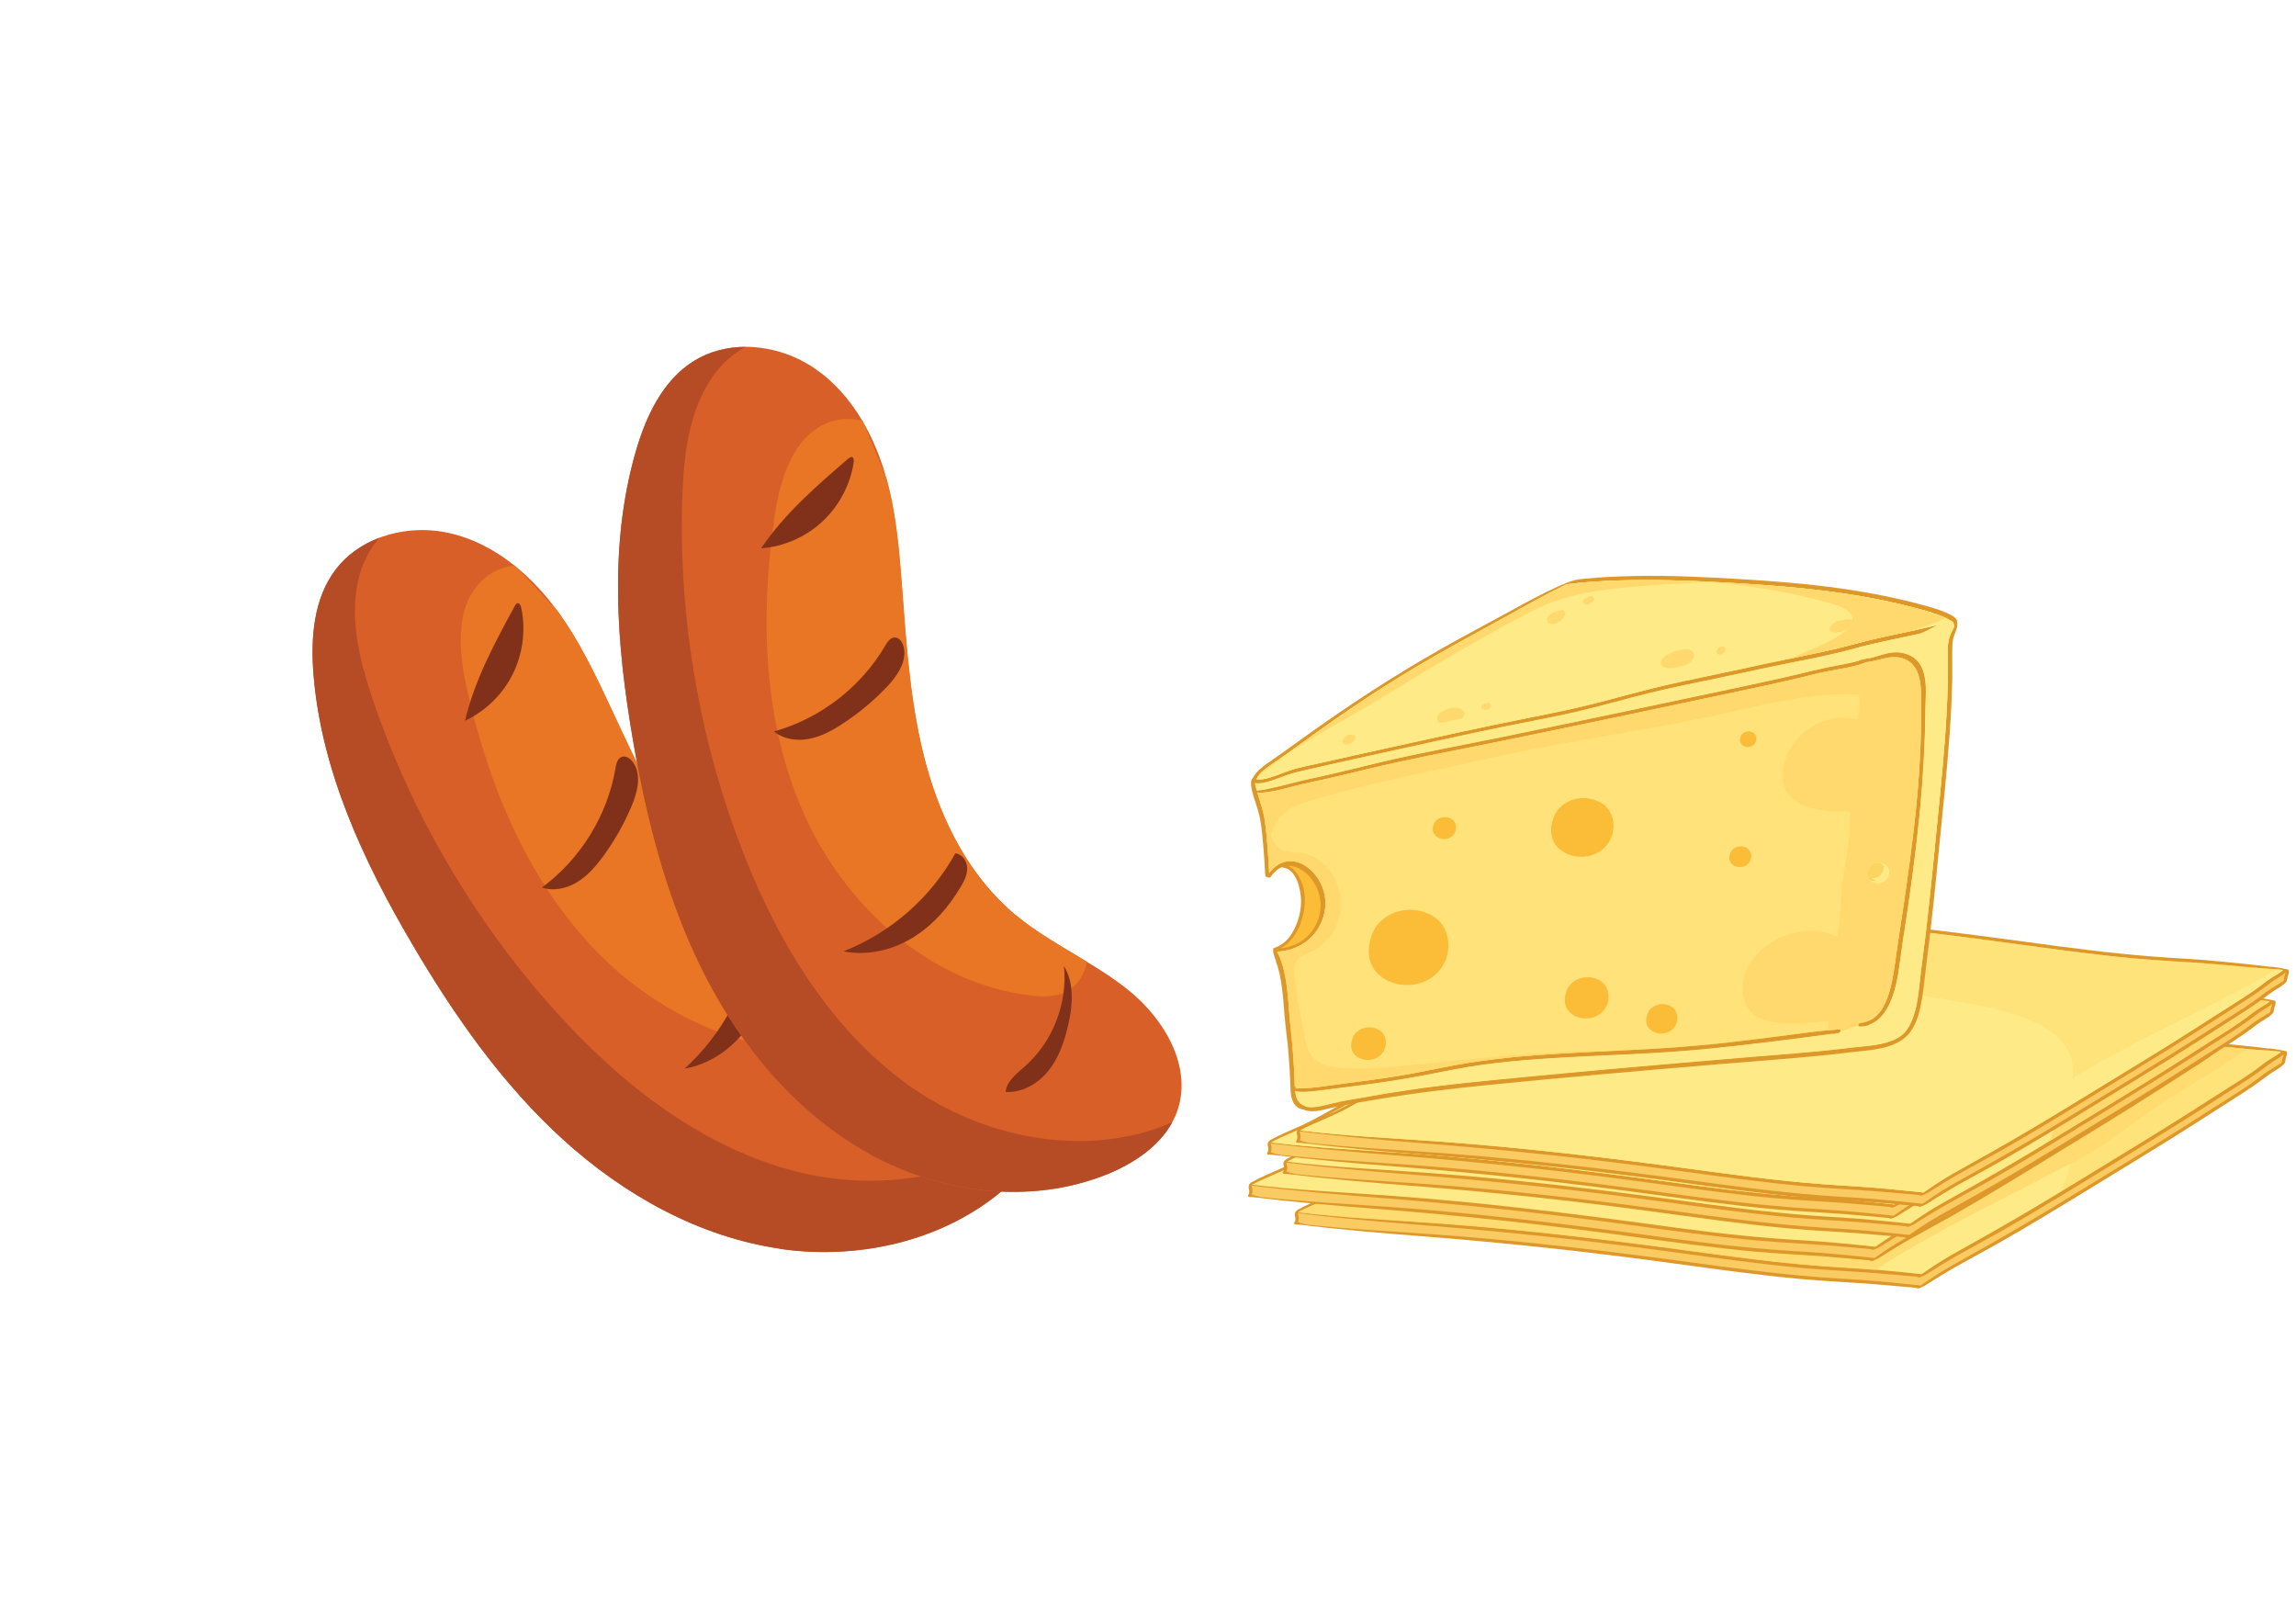 <svg viewBox="0 0 124 87" fill="none" xmlns="http://www.w3.org/2000/svg">
<path d="M123.437 57.202C123.457 57.084 123.53 56.962 123.513 56.841C123.508 56.811 123.497 56.79 123.482 56.776C123.482 56.776 123.487 56.772 123.487 56.768C123.479 56.767 123.467 56.766 123.458 56.765C123.446 56.764 123.43 56.758 123.414 56.757C123.321 56.739 123.228 56.718 123.135 56.701C122.941 56.661 122.745 56.639 122.55 56.615C122.549 56.62 122.541 56.623 122.54 56.627C121.559 56.503 120.574 56.408 119.59 56.313C118.438 56.202 117.285 56.157 116.131 56.067C113.836 55.887 111.557 55.584 109.278 55.273C104.725 54.652 100.161 54.109 95.577 53.774C94.672 53.708 93.763 53.653 92.858 53.59C92.862 53.591 92.87 53.588 92.875 53.584C92.751 53.584 92.627 53.585 92.503 53.589C92.43 53.62 92.354 53.645 92.281 53.667C92.201 53.693 92.116 53.718 92.031 53.738C91.276 54.054 90.549 54.452 89.825 54.829C88.052 55.742 86.282 56.664 84.523 57.604C82.772 58.54 81.029 59.489 79.289 60.443C77.531 61.407 75.778 62.372 74.02 63.336C73.233 63.77 72.459 64.237 71.636 64.605C71.115 64.84 70.567 65.056 70.066 65.339C70.056 65.354 70.046 65.37 70.033 65.377C70.015 65.392 69.998 65.403 69.984 65.418C69.98 65.421 69.975 65.425 69.97 65.433C69.97 65.433 69.97 65.433 69.97 65.437C69.965 65.445 69.96 65.448 69.956 65.456L69.955 65.465C69.955 65.465 69.955 65.465 69.959 65.465C69.93 65.512 69.925 65.565 69.932 65.62C69.941 65.691 69.964 65.759 69.965 65.83C69.964 65.883 69.95 65.948 69.925 65.987C69.925 65.987 69.92 65.999 69.916 65.999C69.911 66.007 69.902 66.018 69.901 66.026C69.891 66.046 69.889 66.071 69.903 66.093C69.931 66.141 70.015 66.132 70.06 66.129C70.073 66.13 70.085 66.127 70.098 66.124C72.318 66.396 74.542 66.586 76.772 66.759C79.059 66.939 81.343 67.15 83.627 67.396C85.912 67.641 88.189 67.927 90.463 68.237C92.741 68.548 95.023 68.867 97.311 69.075C98.595 69.191 99.88 69.245 101.164 69.344C101.95 69.403 102.734 69.483 103.515 69.549C103.502 69.557 103.493 69.564 103.48 69.571C103.533 69.576 103.582 69.577 103.636 69.578C103.735 69.529 103.838 69.486 103.937 69.437C103.977 69.412 104.012 69.391 104.052 69.365C104.6 69.017 105.152 68.677 105.718 68.359C106.455 67.942 107.206 67.547 107.942 67.129C108.7 66.702 109.452 66.253 110.199 65.808C111.69 64.917 113.167 64 114.651 63.096C116.13 62.191 117.606 61.287 119.064 60.347C119.798 59.876 120.531 59.409 121.264 58.937C121.606 58.718 121.942 58.481 122.267 58.235C122.409 58.129 122.547 58.018 122.696 57.925C122.836 57.839 122.981 57.754 123.117 57.659C123.184 57.612 123.242 57.564 123.301 57.507C123.327 57.489 123.346 57.466 123.365 57.439C123.379 57.424 123.392 57.413 123.406 57.398C123.398 57.397 123.394 57.4 123.385 57.404C123.386 57.395 123.395 57.388 123.4 57.38C123.422 57.32 123.428 57.259 123.438 57.198L123.437 57.202Z" fill="#DD9829"/>
<path d="M72.302 64.459C72.717 64.251 73.119 64.017 73.524 63.791C75.295 62.815 77.069 61.848 78.84 60.877C80.588 59.916 82.337 58.963 84.092 58.019C85.856 57.072 87.634 56.151 89.412 55.225C89.85 54.999 90.288 54.772 90.726 54.549C91.133 54.34 91.542 54.123 91.963 53.944C92.173 53.853 92.387 53.77 92.601 53.687C93.313 53.748 94.024 53.808 94.736 53.864C97.023 54.043 99.307 54.255 101.591 54.501C103.876 54.746 106.153 55.032 108.427 55.342C110.706 55.653 112.987 55.972 115.275 56.18C116.559 56.296 117.844 56.349 119.128 56.448C120.347 56.545 121.567 56.679 122.788 56.756C122.923 56.769 123.062 56.782 123.196 56.795C123.014 56.972 122.764 57.089 122.558 57.222C122.237 57.431 121.945 57.684 121.627 57.902C120.934 58.381 120.208 58.82 119.501 59.274C118.06 60.202 116.609 61.114 115.147 62.003C113.685 62.892 112.231 63.795 110.765 64.68C109.308 65.562 107.838 66.409 106.354 67.234C105.701 67.597 105.044 67.96 104.423 68.372C104.207 68.517 103.995 68.666 103.779 68.811C103.078 68.735 102.376 68.663 101.677 68.6C100.525 68.489 99.371 68.444 98.218 68.353C95.922 68.173 93.643 67.871 91.365 67.556C86.812 66.935 82.248 66.391 77.664 66.056C75.151 65.872 72.623 65.761 70.117 65.457C70.49 65.257 70.886 65.084 71.269 64.918C71.617 64.766 71.965 64.617 72.307 64.447L72.302 64.459Z" fill="#FEEB87"/>
<g style="mix-blend-mode:multiply" opacity="0.84">
<path d="M105.953 65.873C107.659 64.97 109.386 64.115 111.095 63.224C111.954 62.777 112.809 62.326 113.615 61.787C114.42 61.248 115.194 60.66 115.981 60.099C116.773 59.534 117.6 59.034 118.427 58.527C119.303 57.99 120.168 57.441 121.033 56.883C121.152 56.807 121.27 56.727 121.389 56.652C120.637 56.588 119.881 56.515 119.129 56.455C117.844 56.356 116.559 56.302 115.276 56.187C112.983 55.978 110.705 55.663 108.427 55.348C106.153 55.038 103.876 54.752 101.592 54.507C99.311 54.262 97.027 54.05 94.736 53.87C94.024 53.814 93.313 53.754 92.602 53.694C92.388 53.776 92.169 53.859 91.963 53.951C91.541 54.133 91.133 54.351 90.726 54.556C90.288 54.778 89.851 55.005 89.413 55.232C87.635 56.153 85.856 57.078 84.092 58.025C82.337 58.969 80.585 59.922 78.84 60.883C77.069 61.855 75.295 62.822 73.524 63.797C73.12 64.019 72.718 64.257 72.302 64.466C71.964 64.636 71.612 64.784 71.264 64.936C70.877 65.102 70.485 65.275 70.112 65.475C72.617 65.779 75.146 65.89 77.659 66.075C82.243 66.409 86.808 66.949 91.36 67.574C93.639 67.885 95.921 68.192 98.213 68.367C99.236 68.449 100.261 68.499 101.284 68.581C102.791 67.6 104.36 66.717 105.949 65.877L105.953 65.873Z" fill="#FFD96E"/>
</g>
<g style="mix-blend-mode:multiply" opacity="0.48">
<path d="M122.796 56.756C121.575 56.68 120.356 56.545 119.137 56.449C117.852 56.35 116.567 56.296 115.284 56.181C112.991 55.972 110.713 55.657 108.435 55.342C106.161 55.032 103.884 54.746 101.6 54.501C99.319 54.256 97.035 54.044 94.744 53.864C94.032 53.808 93.321 53.748 92.61 53.688C92.396 53.77 92.177 53.853 91.971 53.945C91.549 54.127 91.141 54.345 90.734 54.55C90.297 54.772 89.859 54.999 89.421 55.226C87.643 56.147 85.864 57.072 84.1 58.019C83.005 58.605 81.914 59.199 80.823 59.793C82.297 59.285 83.782 58.804 85.29 58.415C88.831 57.507 92.523 57.218 96.171 57.342C98.028 57.405 99.883 57.584 101.72 57.852C103.025 58.044 104.325 58.281 105.627 58.498C106.755 58.685 107.888 58.906 108.965 59.287C109.901 59.622 110.915 60.1 111.484 60.962C112.142 61.961 111.827 63.184 111.36 64.195C111.333 64.254 111.303 64.313 111.273 64.373C112.568 63.583 113.86 62.789 115.156 61.999C116.622 61.11 118.069 60.199 119.51 59.27C120.217 58.812 120.943 58.377 121.636 57.898C121.953 57.68 122.246 57.427 122.566 57.218C122.773 57.081 123.023 56.968 123.205 56.791C123.07 56.778 122.931 56.765 122.797 56.752L122.796 56.756Z" fill="#FFD96E"/>
</g>
<path d="M123.335 56.936C123.317 57.041 123.267 57.136 123.253 57.242C123.248 57.287 123.244 57.337 123.227 57.376C123.221 57.397 123.199 57.411 123.173 57.429C123.133 57.454 123.095 57.471 123.056 57.492C123.047 57.495 123.038 57.503 123.029 57.51C123.025 57.51 123.021 57.51 123.016 57.513C122.856 57.634 122.67 57.728 122.508 57.833C122.187 58.042 121.895 58.295 121.577 58.513C120.884 58.992 120.158 59.431 119.451 59.884C118.01 60.813 116.559 61.724 115.097 62.614C113.635 63.503 112.181 64.406 110.715 65.291C109.258 66.172 107.788 67.02 106.304 67.845C105.651 68.208 104.994 68.571 104.373 68.983C104.157 69.128 103.945 69.277 103.729 69.421C103.028 69.346 102.326 69.274 101.627 69.21C100.475 69.099 99.321 69.054 98.168 68.964C95.873 68.784 93.593 68.481 91.315 68.17C86.762 67.549 82.198 67.006 77.614 66.671C75.244 66.496 72.864 66.387 70.498 66.121C70.498 66.121 70.499 66.117 70.495 66.113C70.472 66.094 70.443 66.095 70.419 66.093C70.386 66.09 70.354 66.083 70.322 66.071C70.265 66.058 70.214 66.032 70.159 66.01C70.135 66.004 70.115 65.998 70.09 65.995C70.09 65.991 70.095 65.987 70.1 65.98C70.156 65.865 70.144 65.736 70.114 65.617C70.109 65.587 70.092 65.548 70.082 65.514C72.327 65.793 74.58 65.981 76.834 66.161C79.121 66.341 81.404 66.552 83.689 66.798C85.974 67.043 88.251 67.329 90.525 67.639C92.803 67.95 95.085 68.269 97.373 68.478C98.656 68.593 99.941 68.647 101.226 68.746C102.012 68.805 102.796 68.885 103.576 68.952C103.563 68.959 103.554 68.966 103.541 68.973C103.594 68.978 103.644 68.979 103.697 68.98C103.797 68.931 103.9 68.888 103.999 68.839C104.039 68.814 104.074 68.793 104.113 68.767C104.662 68.419 105.214 68.079 105.78 67.761C106.517 67.344 107.267 66.949 108.004 66.531C108.762 66.104 109.514 65.655 110.261 65.21C111.752 64.319 113.229 63.402 114.712 62.498C116.192 61.593 117.668 60.689 119.126 59.749C119.859 59.278 120.592 58.811 121.326 58.339C121.668 58.12 122.004 57.883 122.329 57.637C122.471 57.531 122.609 57.42 122.758 57.327C122.898 57.241 123.042 57.156 123.179 57.061C123.237 57.021 123.294 56.977 123.349 56.929L123.348 56.933L123.335 56.936Z" fill="#FACB63"/>
<path d="M120.942 55.719C120.961 55.601 121.035 55.48 121.017 55.358C121.012 55.329 121.002 55.307 120.987 55.293C120.987 55.293 120.991 55.29 120.991 55.285C120.983 55.285 120.971 55.284 120.963 55.283C120.951 55.282 120.935 55.276 120.918 55.274C120.825 55.257 120.732 55.236 120.639 55.218C120.445 55.179 120.25 55.156 120.054 55.133C120.054 55.137 120.045 55.141 120.045 55.145C119.063 55.021 118.079 54.926 117.095 54.831C115.943 54.72 114.789 54.675 113.635 54.584C111.34 54.404 109.061 54.102 106.783 53.791C102.23 53.17 97.665 52.626 93.081 52.292C92.177 52.225 91.267 52.17 90.362 52.108C90.366 52.108 90.375 52.105 90.379 52.101C90.255 52.102 90.132 52.102 90.008 52.107C89.935 52.137 89.858 52.163 89.786 52.185C89.705 52.21 89.62 52.235 89.536 52.256C88.78 52.576 88.054 52.97 87.329 53.347C85.556 54.26 83.786 55.182 82.027 56.121C80.277 57.057 78.533 58.007 76.793 58.96C75.036 59.925 73.283 60.885 71.525 61.854C70.737 62.287 69.963 62.755 69.141 63.122C68.62 63.357 68.071 63.574 67.57 63.856C67.56 63.872 67.551 63.888 67.538 63.895C67.52 63.909 67.502 63.92 67.488 63.935C67.484 63.939 67.48 63.943 67.475 63.95C67.475 63.95 67.475 63.95 67.474 63.955C67.469 63.962 67.465 63.966 67.46 63.974L67.459 63.982C67.459 63.982 67.459 63.982 67.463 63.983C67.434 64.029 67.429 64.083 67.436 64.137C67.446 64.208 67.468 64.277 67.47 64.347C67.469 64.401 67.454 64.466 67.43 64.505C67.43 64.505 67.424 64.517 67.421 64.516C67.416 64.524 67.406 64.536 67.406 64.544C67.395 64.564 67.393 64.588 67.407 64.61C67.436 64.659 67.519 64.65 67.565 64.646C67.577 64.647 67.59 64.644 67.602 64.641C69.823 64.914 72.047 65.103 74.276 65.277C76.563 65.456 78.847 65.668 81.132 65.913C83.416 66.158 85.693 66.444 87.967 66.755C90.246 67.065 92.528 67.385 94.816 67.593C96.099 67.709 97.384 67.762 98.669 67.861C99.454 67.92 100.238 68 101.019 68.067C101.006 68.074 100.997 68.082 100.984 68.089C101.037 68.094 101.086 68.094 101.14 68.095C101.239 68.047 101.342 68.003 101.442 67.955C101.481 67.93 101.516 67.908 101.556 67.883C102.104 67.534 102.656 67.195 103.223 66.877C103.959 66.459 104.71 66.064 105.446 65.647C106.204 65.219 106.956 64.77 107.704 64.325C109.195 63.434 110.671 62.517 112.155 61.613C113.635 60.709 115.11 59.804 116.569 58.865C117.302 58.394 118.035 57.926 118.768 57.455C119.111 57.235 119.447 56.999 119.771 56.753C119.913 56.647 120.052 56.536 120.201 56.443C120.341 56.357 120.485 56.271 120.622 56.177C120.688 56.13 120.746 56.081 120.805 56.025C120.832 56.007 120.85 55.984 120.874 55.957C120.887 55.942 120.901 55.931 120.915 55.915C120.907 55.915 120.902 55.918 120.893 55.922C120.894 55.913 120.903 55.906 120.908 55.898C120.93 55.838 120.936 55.777 120.946 55.716L120.942 55.719Z" fill="#DD9829"/>
<path d="M69.806 62.977C70.221 62.769 70.623 62.534 71.028 62.308C72.799 61.333 74.573 60.366 76.343 59.394C78.092 58.433 79.84 57.48 81.596 56.536C83.36 55.589 85.138 54.668 86.916 53.743C87.354 53.516 87.792 53.289 88.23 53.067C88.637 52.858 89.046 52.641 89.466 52.462C89.677 52.37 89.891 52.288 90.105 52.205C90.817 52.265 91.528 52.326 92.24 52.382C94.527 52.561 96.811 52.773 99.095 53.018C101.38 53.263 103.657 53.549 105.931 53.859C108.209 54.17 110.491 54.49 112.779 54.698C114.063 54.813 115.348 54.867 116.632 54.966C117.851 55.063 119.071 55.197 120.292 55.273C120.427 55.286 120.565 55.3 120.7 55.313C120.518 55.49 120.268 55.606 120.062 55.74C119.741 55.949 119.449 56.202 119.131 56.42C118.438 56.899 117.712 57.338 117.005 57.791C115.564 58.72 114.113 59.631 112.651 60.521C111.189 61.41 109.734 62.313 108.269 63.198C106.812 64.079 105.342 64.927 103.858 65.752C103.205 66.115 102.548 66.478 101.927 66.89C101.711 67.035 101.499 67.184 101.283 67.329C100.582 67.253 99.879 67.181 99.181 67.118C98.029 67.007 96.875 66.961 95.722 66.871C93.426 66.691 91.147 66.388 88.869 66.078C84.316 65.456 79.752 64.913 75.167 64.578C72.654 64.394 70.126 64.282 67.62 63.979C67.994 63.779 68.389 63.606 68.772 63.44C69.121 63.287 69.469 63.139 69.811 62.969L69.806 62.977Z" fill="#FEEB87"/>
<g style="mix-blend-mode:multiply">
<path d="M120.3 55.277C119.079 55.2 117.86 55.066 116.641 54.969C115.356 54.87 114.071 54.816 112.788 54.701C110.495 54.492 108.217 54.178 105.939 53.863C103.665 53.552 101.388 53.266 99.103 53.021C96.823 52.776 94.539 52.565 92.248 52.385C91.536 52.329 90.825 52.268 90.114 52.208C89.9 52.291 89.681 52.373 89.475 52.465C89.053 52.648 88.645 52.865 88.238 53.07C87.8 53.293 87.362 53.519 86.924 53.746C85.147 54.667 83.368 55.592 81.604 56.54C80.509 57.125 79.418 57.719 78.327 58.313C79.801 57.806 81.286 57.324 82.794 56.936C86.335 56.028 90.027 55.738 93.675 55.862C95.532 55.925 97.386 56.104 99.224 56.373C100.529 56.565 101.829 56.802 103.131 57.018C104.259 57.206 105.392 57.427 106.469 57.808C107.405 58.142 108.419 58.621 108.987 59.483C109.646 60.481 109.331 61.705 108.864 62.715C108.837 62.775 108.807 62.834 108.777 62.893C110.072 62.103 111.364 61.309 112.66 60.52C114.125 59.631 115.573 58.719 117.014 57.79C117.721 57.333 118.447 56.898 119.14 56.419C119.457 56.201 119.749 55.948 120.07 55.739C120.277 55.601 120.527 55.489 120.709 55.312C120.574 55.299 120.435 55.285 120.3 55.273L120.3 55.277Z" fill="#FFD96E"/>
</g>
<path d="M120.84 55.45C120.821 55.556 120.771 55.651 120.757 55.757C120.752 55.802 120.748 55.851 120.731 55.891C120.725 55.911 120.703 55.926 120.677 55.944C120.637 55.969 120.599 55.986 120.56 56.007C120.551 56.01 120.542 56.018 120.533 56.025C120.529 56.025 120.525 56.024 120.52 56.028C120.36 56.149 120.174 56.243 120.012 56.347C119.691 56.556 119.399 56.81 119.081 57.027C118.388 57.507 117.662 57.946 116.955 58.399C115.514 59.328 114.063 60.239 112.601 61.128C111.139 62.018 109.685 62.92 108.219 63.806C106.762 64.687 105.292 65.534 103.808 66.36C103.155 66.723 102.498 67.086 101.877 67.498C101.661 67.642 101.449 67.792 101.233 67.936C100.532 67.86 99.83 67.789 99.131 67.725C97.979 67.614 96.825 67.569 95.672 67.479C93.376 67.299 91.097 66.996 88.819 66.681C84.266 66.06 79.702 65.516 75.118 65.182C72.748 65.011 70.368 64.898 68.003 64.632C68.003 64.632 68.003 64.628 67.999 64.624C67.981 64.605 67.948 64.606 67.923 64.604C67.89 64.601 67.858 64.593 67.826 64.582C67.77 64.568 67.719 64.543 67.663 64.521C67.639 64.514 67.619 64.508 67.594 64.506C67.595 64.502 67.599 64.498 67.604 64.49C67.66 64.376 67.648 64.246 67.618 64.127C67.613 64.098 67.596 64.059 67.587 64.025C69.831 64.304 72.084 64.492 74.338 64.672C76.625 64.851 78.909 65.063 81.194 65.308C83.478 65.554 85.755 65.839 88.029 66.15C90.308 66.461 92.589 66.78 94.878 66.988C96.161 67.104 97.446 67.157 98.731 67.256C99.516 67.316 100.3 67.395 101.081 67.462C101.068 67.469 101.059 67.477 101.046 67.484C101.099 67.489 101.148 67.49 101.202 67.49C101.301 67.442 101.404 67.398 101.504 67.35C101.543 67.325 101.578 67.303 101.618 67.278C102.166 66.93 102.718 66.59 103.284 66.272C104.021 65.855 104.772 65.459 105.508 65.042C106.266 64.615 107.018 64.166 107.766 63.72C109.256 62.83 110.733 61.913 112.217 61.009C113.697 60.104 115.172 59.2 116.63 58.26C117.364 57.789 118.097 57.321 118.83 56.85C119.173 56.631 119.509 56.394 119.833 56.148C119.975 56.042 120.113 55.931 120.263 55.838C120.403 55.752 120.547 55.666 120.684 55.572C120.741 55.532 120.799 55.488 120.853 55.439L120.853 55.444L120.84 55.45Z" fill="#FACB63"/>
<path d="M122.821 54.471C122.841 54.353 122.914 54.232 122.897 54.11C122.891 54.081 122.881 54.059 122.866 54.045C122.866 54.045 122.87 54.042 122.871 54.038C122.863 54.037 122.85 54.035 122.842 54.035C122.83 54.029 122.814 54.028 122.798 54.026C122.705 54.009 122.612 53.988 122.519 53.97C122.325 53.931 122.129 53.908 121.933 53.885C121.933 53.889 121.924 53.892 121.924 53.897C120.942 53.773 119.958 53.678 118.974 53.583C117.822 53.472 116.668 53.427 115.515 53.336C113.22 53.156 110.94 52.854 108.662 52.543C104.109 51.922 99.545 51.378 94.961 51.044C94.056 50.977 93.146 50.922 92.241 50.86C92.245 50.86 92.254 50.857 92.258 50.853C92.135 50.854 92.011 50.854 91.887 50.859C91.814 50.889 91.737 50.915 91.665 50.937C91.585 50.962 91.5 50.987 91.415 51.008C90.659 51.328 89.933 51.722 89.209 52.099C87.436 53.012 85.666 53.934 83.907 54.873C82.156 55.809 80.412 56.759 78.672 57.712C76.915 58.677 75.162 59.637 73.404 60.606C72.617 61.039 71.843 61.507 71.02 61.874C70.499 62.109 69.951 62.325 69.45 62.608C69.44 62.624 69.43 62.639 69.417 62.647C69.399 62.661 69.382 62.672 69.368 62.687C69.363 62.691 69.359 62.695 69.354 62.703C69.354 62.703 69.354 62.703 69.354 62.707C69.349 62.714 69.344 62.718 69.339 62.726L69.339 62.734C69.339 62.734 69.339 62.734 69.343 62.734C69.314 62.781 69.308 62.835 69.316 62.889C69.325 62.96 69.347 63.029 69.349 63.099C69.348 63.153 69.334 63.218 69.309 63.257C69.309 63.257 69.304 63.269 69.3 63.268C69.295 63.276 69.286 63.288 69.285 63.296C69.275 63.316 69.272 63.34 69.287 63.362C69.315 63.41 69.398 63.402 69.444 63.398C69.456 63.399 69.469 63.396 69.482 63.394C71.702 63.666 73.926 63.855 76.156 64.029C78.443 64.208 80.726 64.42 83.011 64.665C85.296 64.91 87.573 65.196 89.847 65.507C92.125 65.817 94.407 66.137 96.695 66.345C97.978 66.46 99.263 66.514 100.548 66.613C101.334 66.672 102.118 66.752 102.898 66.819C102.885 66.826 102.876 66.834 102.863 66.841C102.916 66.846 102.966 66.846 103.019 66.847C103.119 66.799 103.222 66.755 103.321 66.707C103.361 66.682 103.396 66.66 103.435 66.635C103.984 66.287 104.536 65.947 105.102 65.629C105.838 65.211 106.589 64.816 107.326 64.399C108.084 63.971 108.836 63.522 109.583 63.077C111.074 62.186 112.551 61.269 114.034 60.365C115.514 59.461 116.99 58.556 118.448 57.617C119.181 57.145 119.914 56.678 120.648 56.207C120.99 55.987 121.326 55.751 121.651 55.505C121.793 55.398 121.931 55.288 122.08 55.194C122.22 55.109 122.364 55.023 122.501 54.929C122.568 54.881 122.626 54.833 122.685 54.777C122.711 54.759 122.73 54.736 122.749 54.709C122.763 54.693 122.776 54.682 122.79 54.667C122.782 54.666 122.777 54.67 122.769 54.673C122.77 54.665 122.779 54.658 122.783 54.65C122.806 54.59 122.811 54.528 122.821 54.467L122.821 54.471Z" fill="#DD9829"/>
<path d="M71.685 61.733C72.1 61.524 72.502 61.29 72.907 61.064C74.678 60.089 76.452 59.122 78.222 58.15C79.971 57.189 81.719 56.236 83.475 55.292C85.239 54.345 87.017 53.424 88.795 52.499C89.233 52.272 89.671 52.045 90.109 51.823C90.516 51.614 90.924 51.397 91.345 51.218C91.556 51.126 91.77 51.044 91.984 50.961C92.696 51.021 93.407 51.081 94.119 51.138C96.406 51.317 98.689 51.529 100.974 51.774C103.259 52.019 105.536 52.305 107.81 52.615C110.088 52.926 112.37 53.245 114.658 53.454C115.941 53.569 117.226 53.623 118.511 53.722C119.73 53.819 120.95 53.953 122.171 54.029C122.305 54.042 122.444 54.056 122.579 54.069C122.397 54.246 122.147 54.362 121.941 54.495C121.62 54.705 121.328 54.958 121.01 55.175C120.317 55.655 119.591 56.094 118.884 56.547C117.443 57.476 115.992 58.387 114.53 59.276C113.068 60.166 111.613 61.069 110.148 61.953C108.691 62.835 107.221 63.682 105.737 64.508C105.084 64.871 104.426 65.234 103.806 65.646C103.59 65.79 103.378 65.94 103.162 66.084C102.46 66.008 101.758 65.937 101.06 65.873C99.908 65.762 98.754 65.717 97.6 65.627C95.305 65.447 93.026 65.144 90.748 64.833C86.195 64.212 81.631 63.669 77.046 63.334C74.533 63.15 72.005 63.038 69.499 62.734C69.873 62.535 70.268 62.362 70.651 62.196C71 62.043 71.348 61.895 71.689 61.725L71.685 61.733Z" fill="#FEEB87"/>
<g style="mix-blend-mode:multiply">
<path d="M122.175 54.031C120.954 53.955 119.734 53.821 118.515 53.724C117.23 53.625 115.945 53.571 114.662 53.456C112.37 53.247 110.092 52.932 107.814 52.617C105.539 52.307 103.263 52.021 100.978 51.776C98.697 51.531 96.414 51.319 94.123 51.14C93.411 51.084 92.699 51.023 91.988 50.963C91.774 51.046 91.556 51.128 91.349 51.22C90.928 51.403 90.52 51.62 90.113 51.825C89.675 52.048 89.237 52.274 88.799 52.501C87.021 53.422 85.243 54.347 83.479 55.294C82.384 55.88 81.293 56.474 80.201 57.068C81.676 56.561 83.16 56.079 84.669 55.691C88.21 54.782 91.902 54.493 95.55 54.617C97.407 54.68 99.261 54.859 101.098 55.127C102.403 55.319 103.703 55.557 105.006 55.773C106.134 55.961 107.267 56.182 108.343 56.563C109.28 56.897 110.293 57.376 110.862 58.237C111.521 59.236 111.206 60.46 110.738 61.47C110.712 61.53 110.681 61.589 110.651 61.648C111.947 60.858 113.239 60.064 114.534 59.275C116 58.385 117.447 57.474 118.888 56.545C119.595 56.088 120.321 55.653 121.014 55.173C121.332 54.956 121.624 54.703 121.945 54.493C122.152 54.356 122.402 54.244 122.583 54.067C122.449 54.054 122.31 54.04 122.175 54.027L122.175 54.031Z" fill="#FFD96E"/>
</g>
<path d="M122.718 54.204C122.7 54.31 122.65 54.405 122.635 54.511C122.631 54.556 122.626 54.605 122.61 54.645C122.604 54.665 122.582 54.679 122.556 54.698C122.516 54.723 122.477 54.74 122.438 54.761C122.43 54.764 122.421 54.772 122.412 54.779C122.408 54.779 122.404 54.778 122.399 54.782C122.239 54.903 122.053 54.997 121.891 55.101C121.57 55.31 121.278 55.563 120.96 55.781C120.267 56.261 119.541 56.7 118.834 57.153C117.393 58.081 115.942 58.993 114.48 59.882C113.018 60.772 111.563 61.674 110.098 62.559C108.641 63.441 107.171 64.288 105.687 65.113C105.034 65.477 104.376 65.84 103.756 66.251C103.54 66.396 103.328 66.545 103.112 66.69C102.41 66.614 101.708 66.542 101.01 66.479C99.858 66.368 98.704 66.323 97.55 66.232C95.255 66.052 92.976 65.75 90.698 65.439C86.145 64.818 81.581 64.274 76.996 63.94C74.626 63.769 72.246 63.655 69.881 63.39C69.881 63.39 69.882 63.386 69.878 63.381C69.855 63.363 69.826 63.364 69.802 63.362C69.769 63.358 69.737 63.351 69.705 63.34C69.648 63.326 69.597 63.3 69.541 63.279C69.517 63.272 69.497 63.266 69.473 63.264C69.473 63.26 69.478 63.256 69.483 63.248C69.539 63.133 69.526 63.004 69.497 62.885C69.491 62.856 69.474 62.817 69.465 62.783C71.71 63.062 73.963 63.25 76.217 63.43C78.504 63.609 80.787 63.821 83.072 64.066C85.357 64.311 87.633 64.597 89.908 64.908C92.186 65.218 94.468 65.538 96.756 65.746C98.039 65.862 99.324 65.915 100.609 66.014C101.395 66.073 102.178 66.153 102.959 66.22C102.946 66.227 102.937 66.235 102.924 66.242C102.977 66.247 103.027 66.247 103.08 66.248C103.18 66.2 103.283 66.156 103.382 66.108C103.422 66.083 103.457 66.061 103.496 66.036C104.045 65.688 104.597 65.348 105.163 65.03C105.899 64.612 106.65 64.217 107.387 63.8C108.145 63.372 108.897 62.923 109.644 62.478C111.135 61.587 112.612 60.67 114.095 59.766C115.575 58.862 117.05 57.957 118.509 57.018C119.242 56.547 119.975 56.079 120.709 55.608C121.051 55.388 121.387 55.152 121.711 54.906C121.853 54.8 121.992 54.689 122.141 54.596C122.281 54.51 122.425 54.424 122.562 54.33C122.619 54.29 122.677 54.246 122.731 54.197L122.731 54.201L122.718 54.204Z" fill="#FACB63"/>
<path d="M121.972 53.43C121.992 53.312 122.065 53.191 122.048 53.069C122.043 53.04 122.032 53.018 122.017 53.004C122.017 53.004 122.022 53.001 122.022 52.996C122.014 52.996 122.002 52.995 121.994 52.994C121.982 52.988 121.965 52.987 121.949 52.985C121.856 52.968 121.763 52.947 121.67 52.929C121.476 52.89 121.28 52.867 121.085 52.844C121.084 52.848 121.076 52.851 121.075 52.855C120.094 52.732 119.11 52.637 118.125 52.542C116.974 52.431 115.82 52.386 114.666 52.295C112.371 52.115 110.092 51.813 107.813 51.502C103.261 50.881 98.696 50.337 94.112 50.003C93.207 49.936 92.298 49.881 91.393 49.819C91.397 49.819 91.405 49.816 91.41 49.812C91.286 49.813 91.162 49.813 91.038 49.818C90.965 49.848 90.889 49.874 90.817 49.896C90.736 49.921 90.651 49.946 90.567 49.967C89.811 50.287 89.085 50.681 88.36 51.058C86.587 51.971 84.817 52.893 83.058 53.832C81.307 54.768 79.564 55.718 77.824 56.671C76.066 57.636 74.313 58.596 72.556 59.565C71.768 59.998 70.994 60.465 70.171 60.833C69.65 61.068 69.102 61.285 68.601 61.567C68.591 61.583 68.582 61.598 68.568 61.605C68.55 61.62 68.533 61.631 68.519 61.646C68.515 61.65 68.51 61.654 68.505 61.661C68.505 61.661 68.505 61.661 68.505 61.666C68.5 61.673 68.496 61.677 68.491 61.685L68.49 61.693C68.49 61.693 68.49 61.693 68.494 61.694C68.465 61.74 68.46 61.794 68.467 61.848C68.477 61.919 68.499 61.988 68.5 62.058C68.499 62.112 68.485 62.177 68.461 62.216C68.461 62.216 68.455 62.228 68.451 62.227C68.446 62.235 68.437 62.247 68.436 62.255C68.426 62.275 68.424 62.299 68.438 62.321C68.466 62.37 68.55 62.361 68.595 62.357C68.608 62.358 68.62 62.355 68.633 62.352C70.853 62.624 73.077 62.814 75.307 62.988C77.594 63.167 79.878 63.379 82.162 63.624C84.447 63.869 86.724 64.155 88.998 64.466C91.277 64.776 93.558 65.096 95.847 65.304C97.13 65.419 98.415 65.473 99.7 65.572C100.485 65.631 101.269 65.711 102.05 65.778C102.037 65.785 102.028 65.793 102.015 65.799C102.068 65.805 102.117 65.805 102.171 65.806C102.27 65.758 102.373 65.714 102.473 65.666C102.512 65.641 102.547 65.619 102.587 65.594C103.135 65.245 103.687 64.906 104.253 64.588C104.99 64.17 105.741 63.775 106.477 63.358C107.235 62.93 107.987 62.481 108.735 62.036C110.225 61.145 111.702 60.228 113.186 59.324C114.665 58.42 116.141 57.515 117.599 56.576C118.333 56.105 119.066 55.637 119.799 55.166C120.142 54.946 120.478 54.71 120.802 54.464C120.944 54.358 121.082 54.247 121.231 54.154C121.372 54.068 121.516 53.982 121.653 53.888C121.719 53.84 121.777 53.792 121.836 53.736C121.863 53.718 121.881 53.695 121.9 53.667C121.914 53.652 121.928 53.641 121.941 53.626C121.933 53.625 121.929 53.629 121.92 53.632C121.921 53.624 121.93 53.617 121.935 53.609C121.957 53.549 121.963 53.487 121.973 53.426L121.972 53.43Z" fill="#DD9829"/>
<path d="M70.836 60.693C71.252 60.484 71.653 60.25 72.058 60.024C73.829 59.049 75.603 58.082 77.374 57.11C79.123 56.149 80.871 55.196 82.626 54.252C84.39 53.305 86.168 52.384 87.947 51.459C88.385 51.232 88.823 51.005 89.26 50.783C89.668 50.574 90.076 50.356 90.497 50.178C90.707 50.086 90.921 50.004 91.135 49.921C91.847 49.981 92.558 50.041 93.27 50.098C95.557 50.277 97.841 50.489 100.126 50.734C102.41 50.979 104.687 51.265 106.961 51.575C109.24 51.886 111.521 52.205 113.81 52.414C115.093 52.529 116.378 52.583 117.663 52.682C118.882 52.779 120.101 52.913 121.322 52.989C121.457 53.002 121.596 53.016 121.73 53.029C121.549 53.206 121.298 53.322 121.092 53.455C120.771 53.664 120.479 53.918 120.161 54.135C119.468 54.615 118.742 55.054 118.035 55.507C116.594 56.436 115.143 57.347 113.681 58.236C112.22 59.126 110.765 60.029 109.299 60.913C107.842 61.795 106.372 62.642 104.888 63.468C104.235 63.831 103.578 64.194 102.957 64.606C102.741 64.751 102.529 64.9 102.313 65.044C101.612 64.968 100.91 64.897 100.211 64.833C99.059 64.722 97.905 64.677 96.752 64.587C94.457 64.407 92.177 64.104 89.899 63.793C85.346 63.172 80.782 62.629 76.198 62.294C73.685 62.109 71.156 61.998 68.65 61.694C69.024 61.495 69.42 61.322 69.802 61.156C70.151 61.003 70.499 60.855 70.841 60.685L70.836 60.693Z" fill="#FEEB87"/>
<g style="mix-blend-mode:multiply">
<path d="M121.327 52.991C120.106 52.915 118.886 52.781 117.667 52.684C116.383 52.585 115.098 52.531 113.814 52.416C111.522 52.207 109.244 51.892 106.966 51.577C104.692 51.267 102.415 50.981 100.13 50.736C97.85 50.491 95.566 50.279 93.275 50.1C92.563 50.044 91.852 49.983 91.14 49.923C90.926 50.006 90.708 50.088 90.502 50.18C90.08 50.363 89.672 50.58 89.265 50.785C88.827 51.008 88.389 51.234 87.951 51.461C86.173 52.382 84.395 53.307 82.631 54.255C81.536 54.84 80.445 55.434 79.353 56.028C80.828 55.521 82.313 55.039 83.821 54.651C87.362 53.742 91.054 53.453 94.702 53.577C96.559 53.64 98.413 53.819 100.251 54.087C101.555 54.279 102.856 54.517 104.158 54.733C105.286 54.921 106.419 55.142 107.495 55.523C108.432 55.857 109.446 56.336 110.014 57.197C110.673 58.196 110.358 59.42 109.891 60.43C109.864 60.49 109.834 60.549 109.803 60.608C111.099 59.818 112.391 59.024 113.686 58.234C115.152 57.345 116.6 56.434 118.04 55.505C118.748 55.048 119.474 54.613 120.167 54.133C120.484 53.916 120.776 53.663 121.097 53.453C121.304 53.316 121.554 53.204 121.736 53.027C121.601 53.014 121.462 53 121.327 52.987L121.327 52.991Z" fill="#FFD96E"/>
</g>
<path d="M121.87 53.167C121.851 53.273 121.801 53.367 121.787 53.474C121.782 53.519 121.778 53.568 121.762 53.608C121.756 53.628 121.734 53.642 121.707 53.66C121.668 53.686 121.629 53.703 121.59 53.724C121.581 53.727 121.572 53.734 121.563 53.742C121.559 53.741 121.555 53.741 121.551 53.745C121.391 53.866 121.204 53.96 121.042 54.064C120.721 54.273 120.429 54.526 120.111 54.744C119.418 55.223 118.692 55.662 117.985 56.116C116.544 57.044 115.093 57.956 113.631 58.845C112.169 59.734 110.715 60.637 109.249 61.522C107.792 62.404 106.322 63.251 104.838 64.076C104.185 64.439 103.528 64.802 102.907 65.214C102.691 65.359 102.479 65.508 102.263 65.653C101.562 65.577 100.86 65.505 100.161 65.442C99.009 65.331 97.855 65.286 96.702 65.195C94.407 65.015 92.127 64.713 89.849 64.402C85.296 63.781 80.732 63.237 76.148 62.903C73.778 62.732 71.398 62.618 69.033 62.353C69.033 62.353 69.033 62.349 69.029 62.344C69.006 62.325 68.977 62.327 68.953 62.325C68.92 62.321 68.888 62.314 68.856 62.303C68.8 62.289 68.749 62.263 68.693 62.242C68.669 62.235 68.649 62.229 68.624 62.227C68.625 62.222 68.629 62.219 68.634 62.211C68.69 62.096 68.678 61.967 68.648 61.848C68.643 61.819 68.626 61.78 68.617 61.746C70.861 62.024 73.114 62.213 75.368 62.393C77.655 62.572 79.939 62.784 82.223 63.029C84.508 63.274 86.785 63.56 89.059 63.87C91.338 64.181 93.619 64.501 95.907 64.709C97.191 64.824 98.476 64.878 99.76 64.977C100.546 65.036 101.33 65.116 102.111 65.183C102.098 65.19 102.089 65.197 102.076 65.204C102.129 65.21 102.178 65.21 102.232 65.211C102.331 65.163 102.434 65.119 102.534 65.071C102.573 65.046 102.608 65.024 102.648 64.999C103.196 64.65 103.748 64.311 104.314 63.993C105.051 63.575 105.802 63.18 106.538 62.763C107.296 62.335 108.048 61.886 108.795 61.441C110.286 60.55 111.763 59.633 113.247 58.729C114.726 57.825 116.202 56.92 117.66 55.981C118.394 55.509 119.127 55.042 119.86 54.571C120.202 54.351 120.538 54.115 120.863 53.869C121.005 53.762 121.143 53.652 121.292 53.558C121.432 53.473 121.577 53.387 121.713 53.293C121.771 53.253 121.829 53.209 121.883 53.16L121.882 53.164L121.87 53.167Z" fill="#FACB63"/>
<g style="mix-blend-mode:screen">
<path d="M111.257 58.348C109.42 59.412 107.671 60.63 105.855 61.729C104.949 62.279 104.033 62.816 103.095 63.309C102.327 63.715 101.511 64.013 100.63 63.919C99.56 63.808 98.504 63.611 97.44 63.442C96.352 63.271 95.259 63.141 94.163 63.051C91.947 62.871 89.723 62.76 87.507 62.617C83.009 62.328 78.509 62.018 74.042 61.409C73.683 61.362 73.323 61.335 72.971 61.264C72.773 61.224 72.506 61.178 72.378 61C72.244 60.809 72.352 60.588 72.479 60.426C72.779 60.045 73.207 59.752 73.575 59.44C73.858 59.198 74.144 58.965 74.426 58.723C73.639 59.156 72.852 59.585 72.064 60.018C71.66 60.24 71.258 60.478 70.842 60.686C70.504 60.857 70.152 61.005 69.804 61.157C69.417 61.323 69.025 61.496 68.652 61.696C71.158 62 73.686 62.111 76.199 62.296C80.783 62.63 85.348 63.174 89.9 63.795C92.179 64.106 94.462 64.413 96.753 64.588C97.907 64.679 99.06 64.728 100.212 64.835C100.915 64.903 101.617 64.971 102.315 65.046C102.531 64.901 102.747 64.752 102.959 64.607C103.58 64.191 104.236 63.833 104.889 63.469C106.374 62.644 107.848 61.797 109.301 60.915C110.766 60.03 112.221 59.128 113.683 58.238C115.148 57.349 116.596 56.437 118.037 55.509C118.744 55.051 119.47 54.617 120.163 54.137C120.48 53.919 120.772 53.666 121.093 53.457C121.3 53.32 121.55 53.207 121.732 53.03C121.621 53.02 121.511 53.009 121.401 52.998C118.092 54.926 114.561 56.427 111.249 58.347L111.257 58.348Z" fill="#FEEB87"/>
</g>
<path d="M123.539 52.789C123.559 52.671 123.632 52.549 123.615 52.428C123.61 52.398 123.599 52.377 123.584 52.363C123.584 52.363 123.585 52.359 123.589 52.355C123.581 52.354 123.569 52.353 123.561 52.352C123.548 52.351 123.532 52.345 123.516 52.344C123.423 52.326 123.33 52.305 123.237 52.288C123.043 52.248 122.847 52.225 122.652 52.202C122.651 52.206 122.643 52.21 122.642 52.214C121.661 52.09 120.676 51.995 119.692 51.9C118.541 51.789 117.387 51.744 116.233 51.654C113.938 51.474 111.659 51.171 109.38 50.86C104.827 50.239 100.263 49.696 95.679 49.361C94.774 49.294 93.865 49.24 92.96 49.177C92.964 49.178 92.972 49.175 92.977 49.171C92.853 49.171 92.729 49.172 92.605 49.176C92.532 49.206 92.456 49.232 92.383 49.254C92.303 49.28 92.218 49.304 92.133 49.325C91.377 49.646 90.651 50.039 89.927 50.416C88.154 51.329 86.384 52.251 84.625 53.191C82.874 54.127 81.131 55.076 79.391 56.03C77.633 56.994 75.88 57.955 74.123 58.923C73.335 59.356 72.561 59.824 71.738 60.191C71.217 60.427 70.669 60.643 70.168 60.926C70.158 60.941 70.148 60.957 70.135 60.964C70.117 60.979 70.1 60.989 70.086 61.005C70.082 61.008 70.077 61.012 70.072 61.02C70.072 61.02 70.072 61.02 70.072 61.024C70.067 61.032 70.062 61.035 70.058 61.043L70.057 61.051C70.057 61.051 70.057 61.051 70.061 61.052C70.032 61.099 70.027 61.152 70.034 61.206C70.043 61.278 70.066 61.346 70.067 61.417C70.066 61.47 70.052 61.535 70.028 61.574C70.028 61.574 70.022 61.586 70.018 61.586C70.013 61.593 70.004 61.605 70.003 61.613C69.993 61.633 69.991 61.658 70.005 61.68C70.033 61.728 70.117 61.719 70.162 61.715C70.175 61.717 70.187 61.714 70.2 61.711C72.42 61.983 74.644 62.173 76.874 62.346C79.161 62.525 81.445 62.737 83.729 62.983C86.014 63.228 88.291 63.514 90.565 63.824C92.844 64.135 95.125 64.454 97.413 64.662C98.697 64.778 99.982 64.831 101.266 64.93C102.052 64.99 102.836 65.069 103.617 65.136C103.604 65.144 103.595 65.151 103.582 65.158C103.635 65.163 103.684 65.164 103.738 65.165C103.837 65.116 103.94 65.073 104.04 65.024C104.079 64.999 104.114 64.978 104.154 64.952C104.702 64.604 105.254 64.264 105.82 63.946C106.557 63.529 107.308 63.133 108.044 62.716C108.802 62.289 109.554 61.84 110.301 61.395C111.792 60.504 113.269 59.587 114.753 58.683C116.232 57.778 117.708 56.874 119.166 55.934C119.9 55.463 120.633 54.996 121.366 54.524C121.709 54.305 122.044 54.068 122.369 53.822C122.511 53.716 122.649 53.605 122.798 53.512C122.938 53.426 123.083 53.341 123.219 53.246C123.286 53.199 123.344 53.151 123.403 53.094C123.429 53.076 123.448 53.053 123.467 53.026C123.481 53.011 123.494 53 123.508 52.984C123.5 52.984 123.496 52.987 123.487 52.991C123.488 52.982 123.497 52.975 123.502 52.967C123.524 52.907 123.53 52.846 123.54 52.785L123.539 52.789Z" fill="#DD9829"/>
<path d="M72.403 60.046C72.819 59.838 73.221 59.603 73.626 59.378C75.396 58.402 77.171 57.435 78.941 56.464C80.69 55.503 82.438 54.55 84.194 53.606C85.957 52.659 87.736 51.738 89.514 50.812C89.952 50.586 90.39 50.359 90.828 50.136C91.235 49.927 91.643 49.71 92.064 49.531C92.275 49.44 92.489 49.357 92.703 49.274C93.414 49.335 94.126 49.395 94.838 49.451C97.124 49.63 99.408 49.842 101.693 50.087C103.978 50.333 106.254 50.618 108.529 50.929C110.807 51.24 113.089 51.559 115.377 51.767C116.66 51.883 117.945 51.936 119.23 52.035C120.449 52.132 121.668 52.266 122.889 52.343C123.024 52.356 123.163 52.369 123.298 52.382C123.116 52.559 122.866 52.676 122.659 52.809C122.338 53.018 122.046 53.271 121.729 53.489C121.036 53.968 120.31 54.407 119.603 54.861C118.162 55.789 116.71 56.7 115.249 57.59C113.787 58.479 112.332 59.382 110.867 60.267C109.41 61.149 107.94 61.996 106.455 62.821C105.802 63.184 105.145 63.547 104.525 63.959C104.309 64.104 104.097 64.253 103.881 64.398C103.179 64.322 102.477 64.25 101.778 64.187C100.627 64.076 99.473 64.031 98.319 63.94C96.024 63.76 93.745 63.458 91.466 63.147C86.914 62.526 82.349 61.982 77.765 61.648C75.252 61.463 72.724 61.352 70.218 61.048C70.591 60.848 70.987 60.675 71.37 60.509C71.718 60.357 72.066 60.208 72.408 60.038L72.403 60.046Z" fill="#FEEB87"/>
<g style="mix-blend-mode:multiply" opacity="0.48">
<path d="M122.897 52.345C121.676 52.269 120.457 52.134 119.238 52.038C117.953 51.938 116.668 51.885 115.385 51.769C113.092 51.561 110.814 51.246 108.536 50.931C106.262 50.621 103.985 50.335 101.701 50.09C99.42 49.845 97.132 49.632 94.845 49.453C94.133 49.397 93.422 49.337 92.711 49.276C92.497 49.359 92.279 49.442 92.072 49.533C91.65 49.716 91.242 49.934 90.835 50.138C90.398 50.361 89.96 50.588 89.522 50.815C87.744 51.736 85.965 52.661 84.201 53.608C83.107 54.194 82.015 54.788 80.924 55.382C82.398 54.874 83.883 54.392 85.392 54.004C88.933 53.096 92.624 52.806 96.273 52.931C98.13 52.994 99.984 53.173 101.821 53.441C103.126 53.633 104.426 53.87 105.728 54.087C106.856 54.274 107.989 54.495 109.066 54.876C110.002 55.211 111.016 55.689 111.585 56.551C112.243 57.55 111.928 58.773 111.461 59.784C111.435 59.843 111.404 59.902 111.374 59.961C112.669 59.172 113.961 58.378 115.257 57.588C116.723 56.699 118.17 55.787 119.611 54.859C120.318 54.401 121.044 53.966 121.737 53.487C122.054 53.269 122.347 53.016 122.668 52.807C122.874 52.67 123.124 52.557 123.306 52.38C123.171 52.367 123.032 52.354 122.898 52.341L122.897 52.345Z" fill="#FFD96E"/>
</g>
<path d="M123.436 52.521C123.418 52.627 123.367 52.721 123.353 52.827C123.349 52.872 123.344 52.922 123.328 52.961C123.322 52.981 123.3 52.996 123.273 53.014C123.234 53.039 123.195 53.056 123.156 53.077C123.148 53.081 123.139 53.088 123.13 53.095C123.126 53.095 123.122 53.094 123.117 53.098C122.957 53.219 122.771 53.313 122.608 53.417C122.288 53.627 121.995 53.88 121.678 54.097C120.985 54.577 120.259 55.016 119.552 55.469C118.111 56.398 116.659 57.309 115.198 58.199C113.736 59.088 112.281 59.991 110.816 60.876C109.359 61.757 107.889 62.605 106.404 63.43C105.751 63.793 105.094 64.156 104.474 64.568C104.258 64.713 104.046 64.862 103.83 65.007C103.128 64.931 102.426 64.859 101.727 64.795C100.576 64.684 99.422 64.639 98.268 64.549C95.973 64.369 93.694 64.066 91.415 63.755C86.863 63.134 82.298 62.591 77.714 62.256C75.344 62.085 72.964 61.972 70.599 61.706C70.599 61.706 70.599 61.702 70.596 61.698C70.573 61.679 70.544 61.68 70.519 61.678C70.487 61.675 70.454 61.668 70.422 61.656C70.366 61.643 70.315 61.617 70.259 61.595C70.235 61.589 70.215 61.583 70.191 61.58C70.191 61.576 70.195 61.572 70.2 61.565C70.257 61.45 70.244 61.321 70.215 61.202C70.209 61.172 70.192 61.133 70.183 61.099C72.427 61.378 74.68 61.566 76.934 61.746C79.221 61.925 81.505 62.138 83.79 62.383C86.074 62.628 88.351 62.914 90.626 63.224C92.904 63.535 95.186 63.854 97.474 64.062C98.757 64.178 100.042 64.231 101.327 64.331C102.112 64.39 102.896 64.469 103.677 64.537C103.664 64.543 103.655 64.551 103.642 64.558C103.695 64.563 103.744 64.564 103.798 64.565C103.897 64.516 104 64.472 104.1 64.424C104.139 64.399 104.174 64.378 104.214 64.352C104.763 64.004 105.314 63.664 105.881 63.346C106.617 62.929 107.368 62.534 108.104 62.116C108.863 61.689 109.614 61.24 110.362 60.795C111.853 59.904 113.329 58.987 114.813 58.083C116.293 57.178 117.768 56.274 119.227 55.334C119.96 54.863 120.693 54.396 121.426 53.924C121.769 53.705 122.105 53.468 122.429 53.222C122.571 53.116 122.71 53.005 122.859 52.912C122.999 52.826 123.143 52.741 123.28 52.646C123.337 52.606 123.395 52.562 123.449 52.514L123.449 52.518L123.436 52.521Z" fill="#FACB63"/>
<g style="mix-blend-mode:screen">
<path d="M112.823 57.702C110.986 58.766 109.237 59.984 107.421 61.084C106.515 61.634 105.599 62.17 104.661 62.663C103.893 63.069 103.077 63.367 102.196 63.274C101.126 63.162 100.069 62.965 99.006 62.796C97.918 62.625 96.825 62.495 95.729 62.406C93.513 62.225 91.289 62.114 89.073 61.971C84.575 61.682 80.075 61.372 75.608 60.763C75.249 60.716 74.889 60.69 74.537 60.619C74.339 60.579 74.072 60.532 73.944 60.355C73.81 60.164 73.918 59.942 74.045 59.781C74.345 59.4 74.773 59.106 75.141 58.794C75.423 58.552 75.71 58.319 75.992 58.077C75.205 58.511 74.418 58.939 73.63 59.373C73.226 59.594 72.824 59.833 72.408 60.041C72.07 60.211 71.718 60.359 71.37 60.512C70.983 60.677 70.591 60.851 70.218 61.05C72.724 61.354 75.252 61.466 77.765 61.65C82.349 61.985 86.913 62.528 91.466 63.149C93.745 63.46 96.028 63.767 98.319 63.943C99.473 64.033 100.626 64.082 101.778 64.189C102.481 64.257 103.183 64.325 103.881 64.4C104.097 64.256 104.313 64.107 104.524 63.962C105.145 63.546 105.802 63.187 106.455 62.824C107.94 61.999 109.414 61.152 110.867 60.27C112.332 59.385 113.787 58.482 115.248 57.593C116.714 56.703 118.162 55.792 119.602 54.863C120.31 54.406 121.036 53.971 121.729 53.492C122.046 53.274 122.338 53.021 122.659 52.812C122.866 52.674 123.116 52.562 123.298 52.385C123.187 52.374 123.077 52.364 122.967 52.353C119.658 54.281 116.127 55.782 112.815 57.701L112.823 57.702Z" fill="#FEEB87"/>
</g>
<path d="M105.704 33.556C105.704 33.529 105.694 33.505 105.68 33.478C105.609 33.338 105.443 33.25 105.31 33.181C104.93 32.987 104.512 32.861 104.101 32.745C102.563 32.312 100.998 32.005 99.418 31.78C97.609 31.524 95.781 31.378 93.954 31.272C92.09 31.163 90.222 31.067 88.355 31.105C87.421 31.125 86.484 31.16 85.553 31.255C85.458 31.265 85.363 31.276 85.271 31.286C85.186 31.299 85.105 31.316 85.02 31.337C84.704 31.415 84.412 31.569 84.11 31.685C83.275 32.07 82.463 32.506 81.658 32.95C80.388 33.649 79.104 34.32 77.841 35.036C75.26 36.499 72.781 38.118 70.374 39.854C69.817 40.256 69.263 40.655 68.699 41.047C68.339 41.296 67.867 41.603 67.657 42.019C67.412 42.217 67.725 43.069 67.776 43.243C67.85 43.495 67.942 43.744 68.003 43.997C68.126 44.484 68.163 45.013 68.21 45.511C68.268 46.107 68.302 46.707 68.336 47.307C68.336 47.307 68.336 47.307 68.339 47.311C68.339 47.311 68.343 47.314 68.346 47.318C68.346 47.318 68.353 47.321 68.353 47.325C68.356 47.325 68.363 47.331 68.367 47.335C68.384 47.348 68.404 47.355 68.424 47.365C68.431 47.365 68.438 47.369 68.445 47.372C68.455 47.376 68.465 47.379 68.475 47.382C68.485 47.382 68.496 47.386 68.509 47.389C68.513 47.389 68.519 47.389 68.523 47.389C68.502 47.386 68.523 47.389 68.526 47.389C68.55 47.389 68.57 47.389 68.594 47.389H68.601C68.757 47.151 68.961 46.946 69.209 46.834C69.358 46.861 69.491 46.881 69.623 46.973C69.766 47.072 69.871 47.212 69.956 47.362C70.129 47.676 70.21 48.034 70.251 48.388C70.329 49.101 70.115 49.882 69.725 50.478C69.491 50.84 69.178 51.072 68.778 51.208C68.774 51.208 68.771 51.208 68.767 51.208C68.75 51.28 68.754 51.358 68.767 51.44C68.805 51.603 68.873 51.754 68.913 51.917C68.913 51.924 68.913 51.931 68.913 51.938C68.944 52.013 68.971 52.088 68.995 52.166C69.08 52.446 69.141 52.732 69.188 53.019C69.287 53.625 69.324 54.239 69.375 54.853C69.43 55.511 69.531 56.162 69.582 56.82C69.633 57.461 69.677 58.099 69.694 58.74C69.704 59.224 69.793 59.78 70.336 59.909C70.353 59.913 70.37 59.909 70.387 59.909C70.798 60.121 71.399 59.954 71.81 59.851C72.672 59.637 73.562 59.507 74.438 59.357C76.442 59.019 78.456 58.781 80.476 58.58C84.561 58.174 88.653 57.819 92.742 57.475C94.752 57.308 96.766 57.168 98.773 56.96C99.242 56.912 99.707 56.847 100.176 56.8C100.58 56.759 100.984 56.721 101.385 56.65C102.071 56.527 102.767 56.285 103.191 55.699C103.565 55.177 103.707 54.505 103.809 53.885C103.918 53.206 103.976 52.521 104.064 51.842C104.326 49.831 104.526 47.816 104.723 45.797C104.923 43.761 105.144 41.729 105.29 39.687C105.365 38.667 105.416 37.648 105.436 36.629C105.446 36.131 105.426 35.636 105.436 35.139C105.439 34.931 105.439 34.712 105.484 34.508C105.514 34.358 105.585 34.218 105.633 34.075C105.687 33.911 105.738 33.717 105.687 33.553L105.704 33.556Z" fill="#DD9829"/>
<path d="M71.318 49.036C71.27 49.619 71.022 50.175 70.598 50.581C70.214 50.945 69.664 51.181 69.124 51.215C69.362 51.116 69.576 50.935 69.739 50.744C70.017 50.417 70.204 50.018 70.326 49.605C70.547 48.852 70.543 48.047 70.156 47.348C70.031 47.12 69.817 46.861 69.559 46.755C69.616 46.755 69.674 46.755 69.732 46.762C70.204 46.827 70.608 47.161 70.876 47.536C71.185 47.965 71.359 48.504 71.314 49.036H71.318Z" fill="#FBBC37"/>
<path d="M105.532 33.818C105.521 33.903 105.477 33.985 105.437 34.06C105.416 34.094 105.399 34.128 105.379 34.162C105.342 34.254 105.304 34.34 105.284 34.404C105.162 34.776 105.189 35.209 105.192 35.594C105.206 36.573 105.179 37.548 105.124 38.527C105.016 40.511 104.815 42.489 104.618 44.466C104.421 46.437 104.238 48.408 104.007 50.375C103.908 51.217 103.786 52.059 103.695 52.901C103.623 53.542 103.559 54.197 103.362 54.814C103.27 55.104 103.148 55.387 102.971 55.633C102.771 55.909 102.489 56.083 102.173 56.205C101.453 56.485 100.655 56.499 99.898 56.591C97.925 56.833 95.942 56.966 93.962 57.133C89.975 57.467 85.988 57.811 82.005 58.197C80.056 58.388 78.1 58.568 76.161 58.855C75.196 58.998 74.235 59.158 73.278 59.332C72.867 59.407 72.449 59.472 72.042 59.571C71.733 59.646 71.427 59.727 71.111 59.775C70.918 59.803 70.704 59.816 70.513 59.762C70.507 59.745 70.493 59.731 70.466 59.724C70.089 59.612 69.98 59.271 69.946 58.923C69.987 58.947 70.038 58.96 70.089 58.967C70.395 58.994 70.714 58.967 71.016 58.933C71.515 58.882 72.011 58.803 72.507 58.745C73.02 58.684 73.529 58.619 74.038 58.548C75.05 58.408 76.055 58.251 77.057 58.053C78.066 57.856 79.064 57.648 80.083 57.511C82.124 57.232 84.178 57.123 86.233 57.031C88.277 56.935 90.322 56.85 92.356 56.642C94.414 56.43 96.472 56.178 98.519 55.902C98.781 55.868 99.039 55.827 99.297 55.783C99.385 55.769 99.47 55.585 99.334 55.592C98.343 55.646 97.358 55.8 96.376 55.922C95.378 56.048 94.38 56.178 93.381 56.291C91.391 56.519 89.398 56.645 87.398 56.737C85.425 56.829 83.452 56.911 81.486 57.112C80.497 57.215 79.513 57.348 78.534 57.528C77.556 57.709 76.585 57.924 75.604 58.087C74.626 58.248 73.644 58.381 72.66 58.503C71.848 58.606 71.026 58.763 70.208 58.773C70.15 58.773 69.926 58.814 69.984 58.718C70.004 58.684 69.963 58.664 69.936 58.684C69.936 58.684 69.933 58.684 69.929 58.688C69.929 58.667 69.929 58.643 69.929 58.623C69.919 57.985 69.868 57.348 69.824 56.713C69.78 56.066 69.685 55.425 69.637 54.777C69.593 54.18 69.552 53.583 69.461 52.993C69.41 52.676 69.349 52.363 69.25 52.056C69.179 51.834 69.094 51.599 68.972 51.391C69.226 51.371 69.478 51.34 69.722 51.261C70.018 51.169 70.299 51.026 70.547 50.842C71.067 50.453 71.417 49.884 71.539 49.25C71.661 48.626 71.539 47.998 71.199 47.463C70.911 47.017 70.456 46.611 69.919 46.519C69.338 46.42 68.87 46.706 68.547 47.146C68.496 46.195 68.445 45.24 68.313 44.296C68.242 43.788 68.068 43.31 67.919 42.823C67.929 42.816 67.936 42.809 67.939 42.802C67.984 42.802 68.034 42.812 68.065 42.812C68.184 42.812 68.306 42.792 68.425 42.778C68.676 42.748 68.924 42.7 69.172 42.639C69.692 42.509 70.208 42.366 70.731 42.257C71.817 42.032 72.891 41.766 73.97 41.507C76.154 40.978 78.365 40.572 80.565 40.126C82.79 39.672 85.01 39.212 87.231 38.745C89.442 38.281 91.653 37.814 93.86 37.343C94.96 37.108 96.064 36.873 97.157 36.614C97.67 36.491 98.18 36.351 98.696 36.252C99.195 36.157 99.698 36.082 100.19 35.959C100.397 35.908 100.597 35.843 100.791 35.761C101.44 35.703 102.054 35.352 102.717 35.54C103.345 35.717 103.613 36.249 103.705 36.856C103.749 37.159 103.756 37.47 103.756 37.773C103.756 38.145 103.756 38.52 103.756 38.891C103.749 39.89 103.701 40.886 103.633 41.882C103.494 43.89 103.236 45.891 102.954 47.883C102.812 48.882 102.662 49.877 102.509 50.873C102.424 51.425 102.36 51.977 102.268 52.526C102.177 53.079 102.058 53.638 101.823 54.149C101.623 54.589 101.314 54.998 100.845 55.155C100.723 55.196 100.591 55.223 100.465 55.237C100.373 55.247 100.292 55.425 100.428 55.428C101.643 55.448 102.177 54.143 102.404 53.147C102.526 52.608 102.598 52.059 102.669 51.51C102.791 50.603 102.944 49.703 103.073 48.796C103.372 46.723 103.633 44.647 103.793 42.56C103.871 41.517 103.929 40.474 103.963 39.43C103.976 38.966 103.976 38.499 103.99 38.036C104 37.718 104.017 37.401 104.004 37.088C103.98 36.498 103.847 35.857 103.328 35.502C103.019 35.291 102.628 35.206 102.258 35.236C101.861 35.267 101.494 35.414 101.11 35.513C101.049 35.529 100.991 35.543 100.93 35.557C100.917 35.547 100.896 35.543 100.869 35.547C100.849 35.55 100.832 35.557 100.811 35.564C100.767 35.577 100.723 35.591 100.679 35.605C100.662 35.605 100.648 35.608 100.631 35.611C100.557 35.628 100.482 35.645 100.407 35.663C100.401 35.673 100.39 35.68 100.387 35.69C100.044 35.782 99.694 35.853 99.344 35.918C98.835 36.01 98.332 36.116 97.83 36.239C96.75 36.505 95.667 36.747 94.58 36.979C92.359 37.453 90.138 37.923 87.917 38.39C85.686 38.861 83.455 39.328 81.221 39.785C79.017 40.238 76.796 40.637 74.602 41.155C73.522 41.411 72.449 41.687 71.366 41.926C70.839 42.042 70.313 42.151 69.79 42.291C69.267 42.431 68.748 42.553 68.218 42.659C68.116 42.679 67.984 42.673 67.878 42.707C67.878 42.7 67.875 42.693 67.871 42.69C67.834 42.563 67.8 42.434 67.773 42.301C68.109 42.349 68.462 42.236 68.775 42.13C69.196 41.991 69.6 41.807 70.031 41.708C71.308 41.408 72.585 41.121 73.868 40.842C76.392 40.293 78.911 39.723 81.441 39.205C82.711 38.946 83.992 38.721 85.255 38.421C86.498 38.124 87.727 37.773 88.967 37.463C90.203 37.156 91.452 36.904 92.699 36.648C93.948 36.389 95.195 36.102 96.444 35.853C97.674 35.608 98.906 35.373 100.115 35.042C101.307 34.715 102.52 34.49 103.722 34.22C103.8 34.19 103.875 34.159 103.949 34.121C104.197 33.999 104.438 33.859 104.686 33.746C103.491 34.046 102.275 34.261 101.076 34.548C100.472 34.691 99.878 34.868 99.276 35.011C98.665 35.158 98.054 35.288 97.436 35.414C96.2 35.666 94.967 35.928 93.731 36.198C92.498 36.467 91.259 36.709 90.029 36.989C88.783 37.272 87.554 37.626 86.318 37.944C85.085 38.261 83.846 38.516 82.599 38.762C80.066 39.263 77.546 39.826 75.023 40.381C73.77 40.658 72.514 40.93 71.26 41.22C70.717 41.346 70.15 41.442 69.62 41.623C69.192 41.769 68.781 41.964 68.34 42.059C68.18 42.093 68.011 42.12 67.848 42.093C68.024 41.694 68.507 41.408 68.843 41.179C69.325 40.849 69.797 40.504 70.269 40.163C71.454 39.304 72.653 38.462 73.879 37.657C75.074 36.873 76.297 36.126 77.536 35.414C78.789 34.694 80.066 34.019 81.329 33.313C82.409 32.71 83.489 32.106 84.603 31.571C84.623 31.571 84.644 31.564 84.664 31.561C85.571 31.435 86.488 31.39 87.401 31.36C89.215 31.298 91.025 31.36 92.835 31.455C96.363 31.643 99.915 31.922 103.345 32.822C103.786 32.938 104.231 33.054 104.659 33.211C104.869 33.286 105.087 33.371 105.274 33.494C105.28 33.497 105.287 33.504 105.294 33.511C105.304 33.514 105.318 33.518 105.328 33.525C105.45 33.579 105.542 33.692 105.525 33.835L105.532 33.818Z" fill="#FEEB87"/>
<g style="mix-blend-mode:multiply" opacity="0.53">
<path d="M69.98 58.721C69.922 58.817 70.146 58.779 70.204 58.776C71.022 58.766 71.844 58.605 72.656 58.507C73.641 58.384 74.622 58.251 75.6 58.091C76.581 57.93 77.552 57.715 78.531 57.531C79.508 57.351 80.493 57.218 81.481 57.115C83.448 56.911 85.421 56.832 87.394 56.74C89.394 56.648 91.387 56.522 93.377 56.294C94.376 56.181 95.374 56.052 96.373 55.925C97.354 55.799 98.342 55.646 99.33 55.595C99.371 55.595 99.391 55.608 99.398 55.632C99.707 55.523 100.03 55.465 100.352 55.394C100.339 55.339 100.393 55.254 100.458 55.247C100.587 55.23 100.716 55.206 100.838 55.165C101.31 55.008 101.619 54.596 101.816 54.159C102.047 53.648 102.169 53.089 102.261 52.536C102.353 51.987 102.417 51.432 102.502 50.883C102.655 49.887 102.808 48.892 102.947 47.892C103.229 45.901 103.487 43.9 103.626 41.892C103.694 40.896 103.742 39.9 103.748 38.901C103.748 38.53 103.748 38.155 103.748 37.783C103.748 37.476 103.745 37.169 103.697 36.866C103.606 36.259 103.337 35.727 102.709 35.55C102.05 35.362 101.432 35.713 100.784 35.771C100.587 35.853 100.386 35.918 100.183 35.969C99.69 36.095 99.188 36.167 98.688 36.262C98.172 36.365 97.663 36.501 97.15 36.624C96.053 36.883 94.953 37.121 93.853 37.353C91.642 37.821 89.435 38.291 87.224 38.755C85.003 39.222 82.782 39.682 80.558 40.136C78.357 40.586 76.147 40.991 73.963 41.517C72.887 41.776 71.81 42.042 70.723 42.267C70.2 42.376 69.684 42.519 69.165 42.648C68.92 42.71 68.669 42.761 68.418 42.788C68.299 42.802 68.177 42.822 68.058 42.822C68.024 42.822 67.976 42.812 67.932 42.812C67.925 42.819 67.918 42.829 67.912 42.833C68.061 43.32 68.231 43.797 68.305 44.306C68.438 45.25 68.489 46.205 68.54 47.156C68.862 46.72 69.335 46.43 69.912 46.529C70.448 46.621 70.907 47.026 71.192 47.473C71.535 48.008 71.654 48.636 71.532 49.26C71.406 49.897 71.06 50.467 70.54 50.852C70.292 51.036 70.01 51.179 69.715 51.271C69.467 51.35 69.219 51.384 68.964 51.401C69.087 51.605 69.171 51.844 69.243 52.066C69.341 52.369 69.402 52.686 69.453 53.004C69.545 53.593 69.586 54.19 69.63 54.787C69.677 55.434 69.773 56.075 69.817 56.723C69.861 57.361 69.912 57.995 69.922 58.633C69.922 58.653 69.922 58.674 69.922 58.697C69.922 58.697 69.925 58.697 69.929 58.694C69.956 58.674 69.997 58.694 69.976 58.728L69.98 58.721Z" fill="#FFD96E"/>
</g>
<path d="M105.334 33.51C105.334 33.51 105.31 33.503 105.3 33.496C105.293 33.493 105.286 33.486 105.279 33.479C105.093 33.353 104.875 33.271 104.665 33.196C104.237 33.039 103.792 32.924 103.351 32.808C99.921 31.907 96.369 31.628 92.84 31.44C91.03 31.345 89.22 31.284 87.407 31.345C86.493 31.376 85.577 31.423 84.67 31.546C84.65 31.546 84.629 31.553 84.609 31.556C83.495 32.092 82.415 32.695 81.335 33.299C80.072 34.004 78.795 34.679 77.542 35.399C76.302 36.112 75.08 36.855 73.885 37.642C72.662 38.447 71.463 39.289 70.275 40.148C69.799 40.493 69.327 40.834 68.849 41.165C68.512 41.397 68.03 41.683 67.853 42.078C68.016 42.106 68.183 42.078 68.346 42.044C68.787 41.945 69.202 41.751 69.626 41.608C70.156 41.427 70.723 41.332 71.266 41.206C72.519 40.919 73.772 40.643 75.029 40.367C77.552 39.811 80.072 39.245 82.605 38.747C83.852 38.502 85.091 38.246 86.324 37.929C87.563 37.612 88.789 37.257 90.035 36.974C91.265 36.695 92.504 36.453 93.737 36.183C94.97 35.914 96.202 35.651 97.442 35.399C98.056 35.273 98.671 35.143 99.282 34.997C99.883 34.85 100.481 34.676 101.082 34.533C102.281 34.246 103.497 34.032 104.692 33.732C104.441 33.848 104.2 33.984 103.955 34.107C103.88 34.144 103.806 34.175 103.728 34.206C102.525 34.475 101.313 34.7 100.121 35.027C98.912 35.358 97.68 35.597 96.45 35.839C95.197 36.088 93.954 36.374 92.704 36.633C91.458 36.892 90.209 37.141 88.972 37.448C87.733 37.758 86.504 38.11 85.261 38.406C83.998 38.706 82.721 38.931 81.447 39.19C78.917 39.705 76.397 40.278 73.874 40.827C72.594 41.107 71.314 41.393 70.037 41.693C69.606 41.795 69.202 41.976 68.781 42.116C68.468 42.222 68.115 42.334 67.779 42.286C67.806 42.416 67.84 42.545 67.877 42.675C67.877 42.682 67.881 42.689 67.884 42.692C67.989 42.658 68.122 42.665 68.224 42.644C68.753 42.535 69.273 42.416 69.796 42.276C70.319 42.136 70.845 42.027 71.372 41.911C72.455 41.673 73.528 41.397 74.608 41.141C76.798 40.623 79.019 40.224 81.227 39.77C83.461 39.31 85.692 38.846 87.923 38.376C90.144 37.908 92.365 37.434 94.586 36.964C95.672 36.732 96.756 36.49 97.836 36.224C98.338 36.101 98.841 35.996 99.35 35.904C99.7 35.839 100.05 35.767 100.393 35.675C100.396 35.665 100.403 35.655 100.413 35.648C100.488 35.631 100.563 35.614 100.637 35.597C100.654 35.597 100.668 35.593 100.685 35.59C100.729 35.576 100.773 35.563 100.817 35.549C100.838 35.546 100.855 35.539 100.875 35.532C100.902 35.532 100.923 35.532 100.936 35.542C100.997 35.529 101.055 35.515 101.116 35.498C101.5 35.399 101.867 35.252 102.264 35.222C102.634 35.194 103.025 35.28 103.334 35.488C103.853 35.842 103.986 36.483 104.009 37.073C104.023 37.39 104.006 37.707 103.996 38.021C103.979 38.485 103.982 38.952 103.969 39.416C103.935 40.459 103.88 41.502 103.799 42.545C103.639 44.632 103.378 46.709 103.079 48.782C102.95 49.685 102.797 50.589 102.675 51.496C102.6 52.045 102.532 52.594 102.41 53.132C102.22 53.968 101.812 55.021 100.97 55.328C100.97 55.359 100.95 55.386 100.912 55.4C100.301 55.601 99.642 55.618 99.075 55.945C98.99 55.993 98.916 55.88 98.97 55.819C98.82 55.843 98.674 55.863 98.525 55.884C96.474 56.157 94.419 56.412 92.362 56.624C90.324 56.832 88.28 56.92 86.239 57.012C84.184 57.108 82.126 57.217 80.089 57.493C79.07 57.633 78.072 57.841 77.063 58.035C76.061 58.23 75.053 58.39 74.044 58.53C73.535 58.601 73.022 58.666 72.513 58.727C72.017 58.789 71.521 58.864 71.022 58.915C70.72 58.946 70.4 58.976 70.095 58.949C70.044 58.946 69.993 58.929 69.952 58.905C69.986 59.256 70.095 59.593 70.472 59.706C70.499 59.713 70.513 59.727 70.519 59.743C70.71 59.798 70.927 59.788 71.117 59.757C71.433 59.709 71.738 59.628 72.047 59.553C72.455 59.45 72.873 59.389 73.284 59.314C74.241 59.14 75.202 58.98 76.167 58.837C78.106 58.55 80.058 58.37 82.011 58.178C85.994 57.79 89.981 57.449 93.968 57.115C95.948 56.948 97.931 56.815 99.904 56.573C100.661 56.48 101.459 56.467 102.179 56.187C102.495 56.065 102.777 55.891 102.977 55.614C103.157 55.369 103.276 55.086 103.368 54.796C103.565 54.179 103.629 53.524 103.7 52.883C103.792 52.038 103.914 51.199 104.013 50.357C104.244 48.39 104.427 46.419 104.624 44.448C104.821 42.471 105.025 40.493 105.13 38.508C105.184 37.53 105.212 36.555 105.198 35.576C105.195 35.191 105.164 34.758 105.29 34.386C105.31 34.322 105.347 34.236 105.385 34.144C105.405 34.11 105.425 34.076 105.442 34.042C105.483 33.967 105.527 33.885 105.538 33.8C105.555 33.657 105.463 33.547 105.341 33.49L105.334 33.51Z" fill="#FEEB87"/>
<path d="M93.455 36.074C93.346 36.074 93.35 35.91 93.455 35.907C93.72 35.904 93.981 35.893 94.246 35.876C94.834 35.842 95.418 35.781 95.999 35.706C96.477 35.603 96.956 35.505 97.438 35.406C98.053 35.28 98.668 35.15 99.279 35.004C99.88 34.857 100.478 34.683 101.079 34.54C101.924 34.339 102.777 34.172 103.626 33.987C103.639 33.964 103.66 33.947 103.694 33.943C103.765 33.94 103.84 33.929 103.911 33.923C104.172 33.865 104.431 33.803 104.689 33.739C104.61 33.773 104.536 33.81 104.461 33.851C104.807 33.793 105.15 33.721 105.497 33.65C105.463 33.589 105.405 33.541 105.337 33.51C105.327 33.503 105.313 33.503 105.303 33.496C105.296 33.493 105.29 33.486 105.283 33.479C105.096 33.353 104.879 33.271 104.668 33.196C104.24 33.039 103.795 32.924 103.354 32.808C99.924 31.907 96.372 31.628 92.844 31.44C91.034 31.345 89.224 31.284 87.41 31.345C86.497 31.376 85.58 31.423 84.673 31.546C84.653 31.546 84.633 31.553 84.612 31.556C83.498 32.092 82.418 32.695 81.339 33.299C80.075 34.004 78.798 34.679 77.545 35.399C76.306 36.112 75.083 36.855 73.888 37.642C72.665 38.447 71.467 39.289 70.278 40.148C69.803 40.493 69.331 40.834 68.852 41.165C68.516 41.397 68.034 41.683 67.857 42.078C68.02 42.106 68.186 42.078 68.349 42.044C68.791 41.945 69.205 41.751 69.63 41.608C70.159 41.427 70.726 41.332 71.27 41.206C72.523 40.919 73.776 40.643 75.032 40.367C77.555 39.811 80.075 39.245 82.609 38.747C83.855 38.502 85.094 38.246 86.327 37.929C87.567 37.612 88.793 37.257 90.039 36.974C91.268 36.695 92.508 36.453 93.74 36.183C93.992 36.129 94.246 36.074 94.498 36.02C94.151 36.043 93.808 36.06 93.458 36.067L93.455 36.074Z" fill="#FEEB87"/>
<g style="mix-blend-mode:multiply">
<path d="M104.02 34.08C103.996 34.09 103.972 34.104 103.952 34.114C103.877 34.151 103.803 34.182 103.724 34.213C102.522 34.482 101.31 34.707 100.118 35.035C100.111 35.035 100.101 35.038 100.094 35.041C100.227 35.021 100.359 35.001 100.488 34.98C101.004 34.902 101.524 34.83 102.043 34.776C102.305 34.748 102.57 34.724 102.835 34.707C103.032 34.694 103.229 34.663 103.426 34.642C103.721 34.615 104.047 34.615 104.309 34.782C104.594 34.97 104.736 35.307 104.804 35.631C104.967 36.429 104.831 37.251 104.835 38.056C104.842 39.147 104.831 40.238 104.777 41.329C104.672 43.497 104.461 45.659 104.268 47.824C104.237 48.165 104.207 48.506 104.179 48.843C104.336 47.384 104.475 45.925 104.621 44.466C104.818 42.488 105.022 40.51 105.127 38.526C105.181 37.547 105.208 36.572 105.195 35.594C105.191 35.209 105.161 34.776 105.287 34.404C105.307 34.339 105.344 34.254 105.382 34.162C105.402 34.128 105.422 34.093 105.439 34.059C105.48 33.984 105.524 33.903 105.534 33.817C105.534 33.817 105.534 33.814 105.534 33.81C105.032 33.916 104.533 34.022 104.023 34.077L104.02 34.08Z" fill="#FEEB87"/>
</g>
<g style="mix-blend-mode:multiply">
<path d="M69.979 58.72C69.921 58.816 70.146 58.778 70.203 58.775C71.022 58.765 71.844 58.604 72.655 58.505C73.64 58.383 74.621 58.25 75.599 58.09C76.581 57.929 77.552 57.714 78.53 57.53C79.508 57.35 80.493 57.217 81.481 57.114C83.305 56.927 85.135 56.842 86.969 56.756C86.47 56.746 85.967 56.743 85.468 56.756C83.828 56.797 82.187 56.94 80.554 57.087C78.954 57.23 77.359 57.404 75.762 57.568C74.998 57.646 74.228 57.708 73.46 57.708C73.08 57.708 72.699 57.691 72.322 57.65C72.024 57.619 71.715 57.588 71.433 57.472C70.995 57.295 70.723 56.934 70.58 56.49C70.492 56.224 70.455 55.948 70.404 55.672C70.336 55.3 70.258 54.929 70.186 54.557C70.115 54.182 70.047 53.807 69.993 53.428C69.945 53.074 69.891 52.706 69.901 52.344C69.908 52.123 69.972 51.908 70.135 51.758C70.302 51.604 70.523 51.526 70.723 51.437C71.185 51.233 71.575 50.936 71.867 50.524C72.129 50.148 72.295 49.715 72.367 49.265C72.506 48.365 72.237 47.397 71.589 46.746C71.219 46.374 70.747 46.111 70.224 46.057C69.959 46.026 69.684 46.03 69.426 45.958C69.164 45.886 68.964 45.736 68.821 45.508C68.668 45.263 68.597 44.973 68.536 44.693C68.502 44.54 68.472 44.383 68.434 44.229C68.393 44.059 68.332 43.895 68.275 43.728C68.173 43.425 68.081 43.121 67.993 42.814C67.976 42.814 67.955 42.811 67.935 42.808C67.928 42.814 67.921 42.825 67.915 42.828C68.064 43.316 68.234 43.793 68.308 44.301C68.441 45.245 68.492 46.2 68.543 47.151C68.865 46.715 69.337 46.425 69.915 46.524C70.451 46.616 70.91 47.022 71.195 47.468C71.538 48.004 71.657 48.631 71.535 49.255C71.409 49.893 71.062 50.462 70.543 50.847C70.295 51.032 70.013 51.175 69.718 51.267C69.47 51.345 69.222 51.379 68.967 51.396C69.09 51.601 69.174 51.84 69.246 52.061C69.344 52.365 69.405 52.682 69.456 52.999C69.548 53.589 69.589 54.185 69.633 54.782C69.68 55.43 69.775 56.071 69.82 56.719C69.864 57.356 69.915 57.991 69.925 58.628C69.925 58.649 69.925 58.669 69.925 58.693C69.925 58.693 69.928 58.693 69.932 58.69C69.959 58.669 70 58.69 69.979 58.724V58.72Z" fill="#FFD96E"/>
</g>
<g style="mix-blend-mode:multiply">
<path d="M97.751 35.59C97.316 35.678 96.882 35.764 96.443 35.852C96.369 35.866 96.297 35.883 96.223 35.897C96.715 35.822 97.204 35.723 97.69 35.603C97.71 35.6 97.73 35.593 97.751 35.59Z" fill="#FFD96E"/>
</g>
<g style="mix-blend-mode:multiply">
<path d="M94.039 31.614C95.594 31.808 97.136 32.112 98.647 32.525C98.953 32.606 99.265 32.688 99.547 32.835C99.727 32.927 99.917 33.056 100.005 33.247C100.23 33.738 99.588 34.175 99.241 34.376C98.403 34.86 97.503 35.221 96.606 35.583C96.885 35.525 97.16 35.467 97.438 35.409C98.053 35.283 98.668 35.153 99.279 35.007C99.88 34.86 100.478 34.686 101.079 34.543C101.714 34.393 102.352 34.26 102.99 34.127C103.707 33.922 104.413 33.687 105.086 33.377C104.95 33.309 104.804 33.254 104.661 33.2C104.233 33.043 103.789 32.927 103.347 32.811C99.917 31.911 96.365 31.631 92.837 31.444C92.13 31.406 91.424 31.375 90.718 31.352C91.828 31.399 92.935 31.474 94.036 31.611L94.039 31.614Z" fill="#FFD96E"/>
</g>
<path d="M75.067 53.014C74.622 52.826 74.231 52.485 74.048 52.029C73.848 51.531 73.912 50.965 74.099 50.47C74.16 50.31 74.235 50.16 74.327 50.02C74.69 49.553 75.193 49.257 75.777 49.164C75.98 49.134 76.188 49.127 76.391 49.147C76.408 49.147 76.425 49.151 76.442 49.154C76.459 49.154 76.476 49.158 76.493 49.161C76.622 49.181 76.748 49.209 76.874 49.243C77.05 49.297 77.223 49.369 77.379 49.465C78.324 50.027 78.453 51.36 77.868 52.233C77.261 53.14 76.048 53.42 75.064 53.011L75.067 53.014Z" fill="#FBBC37"/>
<g style="mix-blend-mode:multiply" opacity="0.48">
<path d="M74.436 52.599C74.602 52.673 74.779 52.728 74.962 52.755C75.285 52.8 75.607 52.766 75.916 52.667C75.573 52.65 75.244 52.564 74.938 52.373C74.874 52.333 74.894 52.213 74.979 52.217C75.424 52.244 75.855 52.114 76.215 51.852C76.779 51.436 77.163 50.706 77.139 50C77.129 49.734 77.054 49.465 76.888 49.257C76.884 49.257 76.881 49.257 76.877 49.254C76.752 49.219 76.626 49.192 76.497 49.172C76.48 49.172 76.463 49.165 76.446 49.165C76.429 49.165 76.412 49.162 76.395 49.158C76.188 49.138 75.981 49.145 75.781 49.175C75.196 49.267 74.694 49.564 74.331 50.031C74.239 50.171 74.164 50.321 74.103 50.481C73.919 50.972 73.852 51.541 74.052 52.039C74.14 52.258 74.276 52.445 74.439 52.609L74.436 52.599Z" fill="#FBBC37"/>
</g>
<path d="M84.67 46.125C84.324 45.978 84.018 45.712 83.875 45.357C83.719 44.969 83.77 44.526 83.916 44.144C83.964 44.021 84.021 43.901 84.093 43.792C84.378 43.428 84.768 43.196 85.224 43.124C85.38 43.1 85.543 43.097 85.706 43.111C85.719 43.111 85.733 43.111 85.746 43.117C85.76 43.117 85.774 43.121 85.787 43.124C85.886 43.141 85.984 43.162 86.083 43.189C86.222 43.23 86.354 43.288 86.48 43.359C87.217 43.796 87.319 44.839 86.864 45.518C86.388 46.227 85.444 46.445 84.673 46.125H84.67Z" fill="#FBBC37"/>
<g style="mix-blend-mode:multiply" opacity="0.48">
<path d="M84.178 45.802C84.307 45.86 84.446 45.904 84.589 45.925C84.84 45.959 85.091 45.931 85.333 45.856C85.064 45.843 84.806 45.774 84.569 45.628C84.518 45.597 84.535 45.502 84.603 45.505C84.949 45.526 85.285 45.427 85.567 45.219C86.008 44.895 86.307 44.325 86.287 43.773C86.28 43.565 86.219 43.357 86.09 43.193C86.09 43.193 86.083 43.193 86.08 43.193C85.981 43.166 85.883 43.146 85.784 43.129C85.771 43.129 85.757 43.125 85.743 43.122C85.73 43.122 85.716 43.118 85.703 43.115C85.543 43.098 85.38 43.105 85.221 43.129C84.766 43.2 84.375 43.432 84.09 43.797C84.018 43.906 83.957 44.022 83.913 44.148C83.767 44.533 83.716 44.973 83.872 45.362C83.94 45.532 84.046 45.679 84.175 45.805L84.178 45.802Z" fill="#FBBC37"/>
</g>
<path d="M89.357 55.743C89.183 55.671 89.031 55.538 88.959 55.358C88.881 55.163 88.908 54.942 88.98 54.751C89.004 54.689 89.034 54.631 89.068 54.577C89.211 54.396 89.404 54.277 89.635 54.243C89.713 54.229 89.795 54.229 89.876 54.236C89.883 54.236 89.89 54.236 89.897 54.236C89.903 54.236 89.91 54.236 89.917 54.236C89.968 54.243 90.016 54.256 90.066 54.27C90.134 54.291 90.202 54.318 90.263 54.355C90.63 54.574 90.681 55.095 90.454 55.436C90.216 55.791 89.744 55.9 89.36 55.74L89.357 55.743Z" fill="#FBBC37"/>
<g style="mix-blend-mode:multiply" opacity="0.48">
<path d="M89.112 55.58C89.177 55.611 89.245 55.631 89.319 55.641C89.445 55.658 89.571 55.641 89.689 55.607C89.557 55.6 89.428 55.566 89.309 55.491C89.282 55.474 89.292 55.43 89.326 55.43C89.499 55.44 89.669 55.389 89.808 55.287C90.029 55.126 90.178 54.84 90.168 54.564C90.165 54.458 90.134 54.356 90.07 54.274C90.07 54.274 90.07 54.274 90.066 54.274C90.019 54.26 89.968 54.25 89.917 54.24C89.91 54.24 89.903 54.24 89.897 54.24C89.89 54.24 89.883 54.24 89.876 54.24C89.795 54.233 89.713 54.233 89.635 54.247C89.408 54.281 89.211 54.4 89.068 54.581C89.034 54.635 89.004 54.693 88.98 54.755C88.908 54.946 88.881 55.167 88.959 55.362C88.993 55.447 89.048 55.522 89.112 55.583V55.58Z" fill="#FBBC37"/>
</g>
<path d="M77.719 45.258C77.59 45.204 77.474 45.105 77.42 44.972C77.362 44.825 77.379 44.662 77.433 44.519C77.45 44.471 77.474 44.43 77.501 44.389C77.607 44.252 77.753 44.167 77.922 44.14C77.98 44.13 78.041 44.13 78.102 44.137C78.109 44.137 78.112 44.137 78.119 44.137C78.123 44.137 78.129 44.137 78.133 44.137C78.17 44.143 78.208 44.15 78.245 44.16C78.296 44.178 78.347 44.198 78.394 44.225C78.669 44.389 78.707 44.778 78.537 45.033C78.361 45.299 78.007 45.381 77.719 45.258Z" fill="#FBBC37"/>
<g style="mix-blend-mode:multiply" opacity="0.48">
<path d="M77.536 45.136C77.583 45.16 77.634 45.174 77.689 45.181C77.784 45.194 77.875 45.181 77.967 45.154C77.868 45.15 77.77 45.123 77.682 45.068C77.661 45.055 77.668 45.021 77.695 45.024C77.824 45.031 77.95 44.993 78.055 44.918C78.222 44.799 78.33 44.584 78.324 44.38C78.324 44.301 78.3 44.223 78.249 44.161C78.212 44.151 78.174 44.141 78.137 44.138C78.133 44.138 78.127 44.138 78.123 44.138C78.116 44.138 78.113 44.138 78.106 44.138C78.045 44.131 77.984 44.134 77.926 44.141C77.757 44.168 77.61 44.253 77.505 44.39C77.478 44.431 77.458 44.475 77.437 44.519C77.383 44.663 77.362 44.83 77.424 44.973C77.447 45.038 77.488 45.092 77.536 45.14V45.136Z" fill="#FBBC37"/>
</g>
<path d="M85.142 54.9C84.897 54.797 84.683 54.61 84.582 54.361C84.473 54.088 84.507 53.778 84.609 53.508C84.643 53.42 84.683 53.338 84.734 53.263C84.935 53.007 85.21 52.843 85.529 52.792C85.641 52.775 85.753 52.772 85.869 52.782C85.879 52.782 85.889 52.782 85.896 52.785C85.906 52.785 85.916 52.785 85.923 52.789C85.994 52.799 86.062 52.816 86.13 52.833C86.229 52.864 86.32 52.901 86.409 52.956C86.928 53.263 86.996 53.996 86.677 54.473C86.344 54.971 85.678 55.124 85.139 54.9H85.142Z" fill="#FBBC37"/>
<g style="mix-blend-mode:multiply" opacity="0.48">
<path d="M84.796 54.672C84.888 54.712 84.983 54.743 85.085 54.757C85.261 54.781 85.438 54.76 85.608 54.709C85.421 54.702 85.237 54.651 85.071 54.549C85.034 54.525 85.047 54.46 85.095 54.464C85.339 54.477 85.574 54.409 85.774 54.262C86.083 54.034 86.294 53.635 86.28 53.246C86.277 53.1 86.233 52.953 86.141 52.837C86.141 52.837 86.137 52.837 86.134 52.837C86.066 52.817 85.995 52.803 85.927 52.793C85.917 52.793 85.906 52.793 85.9 52.789C85.889 52.789 85.879 52.789 85.873 52.786C85.76 52.776 85.645 52.779 85.533 52.796C85.21 52.847 84.939 53.011 84.738 53.267C84.687 53.342 84.647 53.427 84.613 53.512C84.511 53.782 84.474 54.092 84.585 54.365C84.633 54.484 84.708 54.586 84.799 54.675L84.796 54.672Z" fill="#FBBC37"/>
</g>
<path d="M93.713 46.776C93.591 46.725 93.482 46.63 93.431 46.507C93.377 46.37 93.394 46.214 93.445 46.077C93.462 46.033 93.482 45.992 93.506 45.954C93.604 45.825 93.743 45.743 93.903 45.719C93.957 45.709 94.015 45.709 94.073 45.716C94.076 45.716 94.083 45.716 94.086 45.716C94.09 45.716 94.097 45.716 94.1 45.716C94.134 45.722 94.171 45.729 94.205 45.74C94.253 45.753 94.3 45.774 94.344 45.801C94.603 45.954 94.64 46.323 94.48 46.561C94.314 46.81 93.981 46.889 93.709 46.776H93.713Z" fill="#FBBC37"/>
<g style="mix-blend-mode:multiply" opacity="0.48">
<path d="M93.54 46.659C93.584 46.68 93.635 46.693 93.686 46.703C93.775 46.717 93.863 46.703 93.948 46.68C93.853 46.676 93.761 46.652 93.679 46.598C93.662 46.587 93.666 46.553 93.69 46.553C93.812 46.56 93.931 46.526 94.029 46.451C94.185 46.339 94.291 46.137 94.284 45.943C94.284 45.868 94.26 45.797 94.216 45.739C94.182 45.728 94.148 45.721 94.111 45.715C94.107 45.715 94.1 45.715 94.097 45.715C94.094 45.715 94.087 45.715 94.084 45.715C94.026 45.708 93.972 45.711 93.914 45.718C93.754 45.742 93.615 45.824 93.516 45.953C93.493 45.991 93.469 46.032 93.455 46.076C93.404 46.212 93.387 46.366 93.442 46.506C93.466 46.564 93.503 46.618 93.547 46.663L93.54 46.659Z" fill="#FBBC37"/>
</g>
<path d="M94.21 40.303C94.118 40.265 94.036 40.193 93.999 40.101C93.958 39.999 93.972 39.883 94.009 39.781C94.023 39.747 94.036 39.716 94.057 39.689C94.131 39.593 94.233 39.532 94.356 39.511C94.396 39.505 94.441 39.505 94.481 39.508C94.485 39.508 94.488 39.508 94.491 39.508C94.495 39.508 94.498 39.508 94.502 39.508C94.529 39.511 94.552 39.518 94.58 39.525C94.617 39.535 94.651 39.552 94.685 39.569C94.879 39.685 94.906 39.958 94.787 40.139C94.661 40.326 94.413 40.384 94.21 40.299V40.303Z" fill="#FBBC37"/>
<g style="mix-blend-mode:multiply" opacity="0.48">
<path d="M94.081 40.216C94.115 40.233 94.152 40.243 94.189 40.247C94.254 40.257 94.322 40.247 94.386 40.23C94.315 40.23 94.247 40.209 94.186 40.168C94.172 40.161 94.176 40.134 94.196 40.138C94.288 40.144 94.376 40.117 94.451 40.063C94.566 39.977 94.644 39.827 94.641 39.681C94.641 39.626 94.624 39.572 94.59 39.527C94.563 39.52 94.536 39.514 94.508 39.51C94.505 39.51 94.502 39.51 94.498 39.51C94.495 39.51 94.491 39.51 94.488 39.51C94.447 39.507 94.403 39.51 94.362 39.514C94.243 39.534 94.138 39.592 94.064 39.691C94.043 39.718 94.03 39.749 94.016 39.783C93.979 39.885 93.965 40.001 94.006 40.103C94.023 40.148 94.05 40.189 94.084 40.219L94.081 40.216Z" fill="#FBBC37"/>
</g>
<path d="M73.474 57.164C73.281 57.083 73.111 56.936 73.033 56.738C72.944 56.523 72.975 56.278 73.053 56.063C73.08 55.995 73.111 55.93 73.151 55.869C73.308 55.668 73.525 55.538 73.78 55.497C73.868 55.483 73.956 55.48 74.048 55.49C74.055 55.49 74.062 55.49 74.072 55.49C74.079 55.49 74.085 55.49 74.096 55.49C74.15 55.501 74.204 55.511 74.262 55.528C74.34 55.552 74.415 55.582 74.483 55.623C74.89 55.865 74.948 56.445 74.693 56.824C74.428 57.216 73.905 57.338 73.478 57.161L73.474 57.164Z" fill="#FBBC37"/>
<g style="mix-blend-mode:multiply" opacity="0.48">
<path d="M73.199 56.984C73.27 57.018 73.348 57.038 73.426 57.052C73.565 57.072 73.705 57.055 73.841 57.014C73.691 57.008 73.548 56.97 73.416 56.888C73.389 56.871 73.396 56.82 73.433 56.82C73.626 56.83 73.813 56.776 73.969 56.66C74.214 56.479 74.38 56.162 74.37 55.859C74.367 55.743 74.333 55.627 74.261 55.535C74.207 55.518 74.15 55.507 74.092 55.497C74.085 55.497 74.078 55.497 74.068 55.497C74.061 55.497 74.054 55.497 74.044 55.497C73.956 55.487 73.864 55.49 73.776 55.504C73.521 55.545 73.304 55.675 73.148 55.876C73.107 55.937 73.076 56.002 73.049 56.07C72.968 56.281 72.941 56.53 73.029 56.745C73.066 56.84 73.124 56.922 73.195 56.991L73.199 56.984Z" fill="#FBBC37"/>
</g>
<path d="M97.826 43.199C97.422 43.032 97.069 42.718 96.903 42.306C96.723 41.856 96.781 41.341 96.95 40.894C97.005 40.751 97.073 40.614 97.157 40.488C97.487 40.066 97.942 39.796 98.472 39.711C98.655 39.684 98.845 39.677 99.029 39.694C99.046 39.694 99.059 39.697 99.076 39.701C99.093 39.701 99.107 39.704 99.124 39.708C99.239 39.725 99.355 39.752 99.467 39.782C99.626 39.83 99.782 39.898 99.925 39.984C100.781 40.492 100.9 41.702 100.37 42.493C99.817 43.315 98.72 43.571 97.826 43.199Z" fill="#FBBC37"/>
<g style="mix-blend-mode:multiply" opacity="0.48">
<path d="M97.256 42.82C97.405 42.889 97.565 42.94 97.735 42.964C98.027 43.005 98.322 42.97 98.597 42.882C98.285 42.868 97.986 42.786 97.711 42.616C97.65 42.578 97.67 42.469 97.748 42.476C98.152 42.5 98.543 42.384 98.869 42.145C99.382 41.77 99.728 41.109 99.708 40.464C99.701 40.222 99.63 39.98 99.48 39.789C99.477 39.789 99.473 39.789 99.47 39.789C99.355 39.759 99.243 39.731 99.127 39.714C99.11 39.714 99.097 39.711 99.079 39.708C99.062 39.708 99.049 39.704 99.032 39.701C98.845 39.684 98.658 39.687 98.475 39.718C97.945 39.8 97.49 40.072 97.161 40.495C97.079 40.621 97.008 40.758 96.954 40.901C96.787 41.347 96.726 41.862 96.906 42.312C96.984 42.51 97.106 42.681 97.256 42.827V42.82Z" fill="#FBBC37"/>
</g>
<path d="M96.423 54.447C96.019 54.28 95.666 53.966 95.499 53.554C95.32 53.104 95.377 52.589 95.547 52.142C95.601 51.999 95.669 51.862 95.754 51.736C96.084 51.314 96.539 51.044 97.068 50.959C97.252 50.932 97.439 50.925 97.625 50.942C97.642 50.942 97.656 50.945 97.673 50.949C97.69 50.949 97.703 50.952 97.72 50.956C97.836 50.973 97.951 51 98.063 51.031C98.223 51.078 98.379 51.147 98.522 51.232C99.378 51.74 99.496 52.95 98.967 53.741C98.413 54.563 97.316 54.819 96.423 54.447Z" fill="#FBBC37"/>
<g style="mix-blend-mode:multiply" opacity="0.48">
<path d="M95.849 54.072C95.999 54.14 96.158 54.191 96.328 54.215C96.62 54.256 96.915 54.222 97.191 54.133C96.878 54.12 96.579 54.038 96.304 53.867C96.243 53.83 96.263 53.721 96.342 53.727C96.746 53.751 97.136 53.635 97.462 53.397C97.975 53.022 98.321 52.36 98.301 51.716C98.294 51.474 98.223 51.232 98.073 51.041C98.07 51.041 98.067 51.041 98.063 51.037C97.948 51.007 97.836 50.979 97.72 50.962C97.703 50.962 97.69 50.959 97.673 50.956C97.656 50.956 97.642 50.952 97.625 50.949C97.438 50.932 97.252 50.935 97.068 50.966C96.538 51.048 96.084 51.32 95.754 51.743C95.673 51.869 95.601 52.006 95.547 52.149C95.38 52.596 95.319 53.11 95.499 53.56C95.578 53.758 95.7 53.929 95.849 54.075V54.072Z" fill="#FBBC37"/>
</g>
<g style="mix-blend-mode:multiply">
<path d="M68.034 41.85C69.742 40.401 71.749 39.368 73.674 38.249C74.727 37.639 75.756 36.985 76.798 36.354C77.905 35.689 79.019 35.034 80.143 34.404C80.7 34.09 81.26 33.783 81.824 33.483C82.354 33.2 82.884 32.903 83.441 32.671C84.51 32.221 85.658 31.986 86.803 31.836C88.001 31.679 89.21 31.604 90.416 31.529C91.119 31.485 91.825 31.454 92.531 31.427C90.823 31.342 89.118 31.287 87.407 31.349C86.493 31.379 85.577 31.427 84.67 31.55C84.65 31.55 84.629 31.556 84.609 31.56C83.495 32.095 82.415 32.699 81.335 33.302C80.072 34.008 78.795 34.683 77.542 35.403C76.302 36.115 75.08 36.858 73.885 37.646C72.662 38.451 71.463 39.293 70.275 40.152C69.799 40.496 69.327 40.837 68.849 41.168C68.556 41.369 68.156 41.611 67.939 41.932C67.969 41.905 68.003 41.874 68.034 41.847V41.85Z" fill="#FFD96E"/>
</g>
<g style="mix-blend-mode:multiply">
<path d="M98.752 55.259C98.736 55.389 98.712 55.515 98.688 55.641C98.902 55.62 99.116 55.603 99.333 55.593C99.401 55.59 99.411 55.631 99.398 55.678C99.578 55.644 99.751 55.59 99.91 55.535C100.06 55.484 100.206 55.426 100.352 55.358C100.359 55.307 100.406 55.249 100.461 55.242C100.525 55.235 100.59 55.222 100.654 55.208C100.943 55.054 101.221 54.874 101.473 54.669C101.486 54.656 101.503 54.652 101.52 54.652C101.639 54.499 101.741 54.328 101.819 54.148C102.05 53.636 102.172 53.077 102.264 52.525C102.356 51.976 102.42 51.42 102.505 50.871C102.658 49.875 102.811 48.88 102.95 47.881C103.232 45.889 103.49 43.888 103.629 41.88C103.697 40.884 103.744 39.889 103.751 38.89C103.751 38.518 103.751 38.143 103.751 37.771C103.751 37.464 103.748 37.157 103.7 36.854C103.609 36.247 103.34 35.715 102.712 35.538C102.053 35.35 101.435 35.702 100.787 35.76C100.59 35.841 100.389 35.906 100.186 35.957C99.693 36.084 99.191 36.155 98.691 36.251C98.175 36.353 97.666 36.489 97.153 36.612C96.056 36.871 94.956 37.11 93.856 37.342C91.645 37.809 89.438 38.279 87.227 38.743C85.006 39.21 82.785 39.67 80.561 40.124C78.36 40.574 76.15 40.98 73.966 41.505C72.889 41.764 71.813 42.03 70.726 42.255C70.203 42.364 69.687 42.507 69.168 42.637C68.923 42.698 68.672 42.749 68.421 42.777C68.302 42.79 68.179 42.811 68.061 42.811C68.027 42.811 67.979 42.8 67.935 42.8C67.928 42.807 67.921 42.818 67.915 42.821C68.064 43.309 68.234 43.786 68.308 44.294C68.4 44.942 68.451 45.593 68.492 46.244C68.516 45.671 68.594 45.099 68.842 44.584C69.008 44.239 69.259 43.95 69.572 43.735C70 43.445 70.519 43.322 71.008 43.172C73.457 42.432 75.966 41.921 78.466 41.382C79.729 41.109 80.982 40.813 82.249 40.557C83.519 40.301 84.796 40.076 86.072 39.855C88.551 39.425 91.03 39.005 93.482 38.446C95.717 37.938 98.022 37.383 100.328 37.512C100.376 37.512 100.406 37.55 100.41 37.594C100.454 37.989 100.41 38.382 100.355 38.774C100.349 38.821 100.294 38.842 100.253 38.832C99.401 38.63 98.505 38.832 97.775 39.302C97.129 39.722 96.62 40.356 96.403 41.099C96.226 41.703 96.185 42.385 96.6 42.903C96.946 43.339 97.499 43.557 98.026 43.68C98.613 43.816 99.225 43.84 99.822 43.806C99.87 43.806 99.9 43.847 99.904 43.888C99.989 44.949 99.761 46.012 99.598 47.052C99.418 48.198 99.435 49.364 99.248 50.51C99.238 50.568 99.17 50.581 99.126 50.561C98.277 50.158 97.282 50.206 96.413 50.523C95.652 50.803 94.942 51.307 94.511 52.006C94.093 52.685 93.971 53.619 94.345 54.349C94.705 55.048 95.611 55.211 96.318 55.259C97.102 55.314 97.886 55.232 98.664 55.143C98.725 55.136 98.749 55.201 98.746 55.249L98.752 55.259Z" fill="#FFD96E"/>
</g>
<path d="M101.161 47.643C101.038 47.592 100.93 47.496 100.882 47.373C100.828 47.237 100.845 47.08 100.896 46.947C100.909 46.91 100.93 46.872 100.95 46.838C100.957 46.828 100.964 46.821 100.97 46.811C101.069 46.691 101.201 46.613 101.358 46.589C101.412 46.579 101.47 46.579 101.527 46.586C101.531 46.586 101.538 46.586 101.541 46.586C101.544 46.586 101.551 46.586 101.555 46.586C101.588 46.593 101.626 46.599 101.66 46.61C101.707 46.623 101.755 46.644 101.799 46.671C102.057 46.825 102.094 47.193 101.935 47.431C101.768 47.68 101.436 47.759 101.164 47.646L101.161 47.643Z" fill="#FEEB87"/>
<g style="mix-blend-mode:multiply" opacity="0.48">
<path d="M100.947 47.48C100.97 47.511 101.004 47.535 101.045 47.549C101.072 47.559 101.103 47.566 101.133 47.569C101.222 47.583 101.31 47.569 101.395 47.545C101.3 47.542 101.212 47.518 101.127 47.464C101.11 47.453 101.113 47.419 101.137 47.423C101.259 47.429 101.378 47.395 101.476 47.324C101.633 47.211 101.738 47.01 101.731 46.816C101.731 46.795 101.731 46.771 101.724 46.751C101.663 46.693 101.616 46.649 101.558 46.591C101.555 46.591 101.548 46.591 101.544 46.591C101.541 46.591 101.534 46.591 101.531 46.591C101.473 46.584 101.419 46.587 101.361 46.594C101.205 46.618 101.072 46.696 100.974 46.816C100.967 46.822 100.96 46.833 100.953 46.843C100.933 46.877 100.913 46.914 100.899 46.952C100.848 47.088 100.831 47.242 100.886 47.378C100.903 47.419 100.923 47.457 100.95 47.487L100.947 47.48Z" fill="#FBBC37"/>
</g>
<g style="mix-blend-mode:multiply">
<path d="M79.077 38.443C78.823 38.119 78.357 38.166 78.018 38.354C77.878 38.402 77.746 38.477 77.668 38.603C77.617 38.685 77.593 38.8 77.63 38.892C77.668 38.988 77.749 39.046 77.844 39.08C78.031 39.148 78.255 39.107 78.439 39.053C78.575 39.012 78.697 38.961 78.819 38.889C78.914 38.835 79.013 38.753 79.064 38.654C79.098 38.589 79.128 38.507 79.074 38.439L79.077 38.443Z" fill="#FFD96E"/>
</g>
<g style="mix-blend-mode:multiply">
<path d="M80.513 38.058L80.496 38.017C80.493 38.011 80.496 38.017 80.479 38C80.476 37.997 80.469 37.99 80.462 37.983L80.422 37.963C80.415 37.963 80.313 37.946 80.398 37.959C80.381 37.956 80.364 37.956 80.347 37.959H80.374C80.374 37.959 80.33 37.959 80.32 37.959C80.32 37.959 80.32 37.959 80.316 37.959C80.296 37.966 80.276 37.973 80.255 37.98C80.245 37.983 80.235 37.987 80.225 37.99C80.201 38 80.18 38.011 80.157 38.024C80.157 38.024 80.15 38.024 80.15 38.028C80.15 38.028 80.15 38.028 80.147 38.028C80.147 38.028 80.147 38.028 80.143 38.028C80.126 38.038 80.109 38.045 80.092 38.055C80.068 38.072 80.045 38.096 80.031 38.12C80.017 38.144 80.007 38.167 80.007 38.195C80.007 38.218 80.011 38.242 80.024 38.263C80.038 38.283 80.058 38.297 80.082 38.3C80.089 38.3 80.099 38.3 80.106 38.304C80.123 38.304 80.136 38.307 80.153 38.311C80.157 38.311 80.16 38.317 80.163 38.317C80.17 38.321 80.177 38.324 80.184 38.328C80.215 38.338 80.228 38.334 80.259 38.331C80.269 38.331 80.276 38.331 80.286 38.331C80.303 38.324 80.32 38.321 80.34 38.314C80.34 38.314 80.34 38.314 80.344 38.314C80.344 38.314 80.347 38.314 80.35 38.314C80.35 38.314 80.357 38.314 80.361 38.311C80.405 38.29 80.411 38.283 80.439 38.259C80.449 38.249 80.456 38.246 80.462 38.239L80.496 38.195C80.5 38.188 80.517 38.14 80.527 38.103V38.099L80.523 38.055L80.513 38.058Z" fill="#FFD96E"/>
<path d="M80.518 38.109C80.518 38.109 80.507 38.151 80.507 38.154C80.546 38.018 80.535 38.053 80.518 38.109Z" fill="#FFD96E"/>
</g>
<g style="mix-blend-mode:multiply">
<path d="M73.213 39.823C73.213 39.796 73.207 39.775 73.189 39.751C73.169 39.724 73.142 39.704 73.108 39.697C73.088 39.69 73.071 39.683 73.05 39.68C73.006 39.669 72.969 39.669 72.925 39.673C72.877 39.676 72.85 39.683 72.802 39.704C72.779 39.714 72.751 39.727 72.731 39.745C72.731 39.745 72.728 39.745 72.724 39.748C72.707 39.762 72.683 39.782 72.667 39.796C72.622 39.82 72.592 39.854 72.561 39.891C72.534 39.925 72.52 39.966 72.504 40.007C72.487 40.048 72.493 40.12 72.541 40.144C72.578 40.16 72.616 40.178 72.653 40.188C72.673 40.201 72.694 40.208 72.718 40.212C72.745 40.218 72.772 40.218 72.796 40.212C72.84 40.201 72.88 40.178 72.915 40.15C72.928 40.144 72.945 40.14 72.959 40.13C72.989 40.113 73.023 40.096 73.05 40.075C73.081 40.055 73.108 40.028 73.139 40C73.166 39.97 73.189 39.935 73.203 39.898C73.213 39.871 73.217 39.847 73.213 39.82V39.823Z" fill="#FFD96E"/>
</g>
<g style="mix-blend-mode:multiply">
<path d="M91.455 35.246C91.377 35.099 91.203 35.058 91.05 35.055C90.84 35.055 90.629 35.109 90.429 35.181C90.331 35.215 90.239 35.259 90.154 35.314C90.018 35.365 89.896 35.447 89.801 35.559C89.73 35.645 89.668 35.75 89.699 35.863C89.723 35.955 89.814 36.013 89.899 36.044C90.066 36.101 90.266 36.088 90.439 36.067C90.568 36.05 90.694 36.02 90.816 35.982C90.979 35.931 91.146 35.873 91.281 35.767C91.438 35.641 91.563 35.45 91.458 35.249L91.455 35.246Z" fill="#FFD96E"/>
</g>
<g style="mix-blend-mode:multiply">
<path d="M93.184 35.073C93.187 35.046 93.184 35.022 93.17 34.998C93.167 34.981 93.157 34.967 93.143 34.957C93.133 34.944 93.12 34.933 93.103 34.93C93.085 34.92 93.069 34.916 93.052 34.916C93.024 34.909 92.994 34.909 92.963 34.916C92.906 34.933 92.889 34.937 92.841 34.971C92.824 34.984 92.807 35.002 92.79 35.015C92.773 35.032 92.76 35.053 92.746 35.07C92.736 35.09 92.722 35.107 92.719 35.128C92.705 35.162 92.705 35.199 92.712 35.237L92.732 35.285C92.753 35.315 92.783 35.332 92.817 35.342C92.844 35.353 92.875 35.353 92.902 35.349C92.936 35.349 92.967 35.339 92.994 35.325C93.028 35.312 93.055 35.291 93.082 35.267C93.109 35.247 93.133 35.223 93.15 35.192C93.17 35.158 93.184 35.121 93.187 35.08C93.187 35.08 93.187 35.077 93.187 35.073C93.187 35.073 93.187 35.07 93.187 35.066L93.184 35.073Z" fill="#FFD96E"/>
</g>
<g style="mix-blend-mode:multiply">
<path d="M99.939 33.434C99.851 33.424 99.759 33.434 99.667 33.447C99.599 33.458 99.531 33.478 99.467 33.505C99.423 33.505 99.379 33.505 99.338 33.516C99.134 33.553 98.957 33.686 98.839 33.853C98.808 33.898 98.784 33.99 98.829 34.034C98.91 34.119 99.002 34.157 99.121 34.16C99.222 34.163 99.328 34.147 99.423 34.116C99.616 34.054 99.81 33.966 99.973 33.84C100.051 33.778 100.122 33.693 100.112 33.587C100.105 33.488 100.024 33.444 99.936 33.437L99.939 33.434Z" fill="#FFD96E"/>
</g>
<g style="mix-blend-mode:multiply">
<path d="M86.079 32.299C86.079 32.299 86.066 32.272 86.059 32.255C86.049 32.244 86.035 32.234 86.025 32.22C86.004 32.207 85.981 32.197 85.957 32.197C85.93 32.19 85.903 32.19 85.875 32.197C85.848 32.203 85.821 32.214 85.794 32.224C85.78 32.231 85.77 32.237 85.757 32.241C85.75 32.241 85.743 32.248 85.74 32.251C85.74 32.251 85.733 32.251 85.733 32.255C85.716 32.265 85.689 32.278 85.672 32.289C85.672 32.289 85.665 32.289 85.662 32.289C85.631 32.299 85.617 32.306 85.587 32.326C85.583 32.326 85.58 32.33 85.577 32.333C85.563 32.343 85.549 32.353 85.539 32.367C85.522 32.384 85.509 32.401 85.502 32.425C85.495 32.439 85.488 32.449 85.488 32.466C85.485 32.48 85.481 32.493 85.488 32.503C85.488 32.517 85.488 32.527 85.499 32.541C85.505 32.558 85.516 32.575 85.532 32.585C85.536 32.585 85.539 32.589 85.543 32.592L85.56 32.599C85.56 32.599 85.57 32.609 85.573 32.616C85.59 32.636 85.611 32.647 85.634 32.653C85.672 32.664 85.706 32.664 85.743 32.653C85.773 32.647 85.797 32.636 85.821 32.623C85.845 32.609 85.869 32.599 85.892 32.582C85.903 32.575 85.909 32.568 85.92 32.565C85.933 32.558 85.943 32.548 85.957 32.541C85.96 32.541 85.967 32.534 85.971 32.534C85.987 32.52 86.004 32.507 86.018 32.493C86.038 32.473 86.055 32.449 86.066 32.422C86.076 32.404 86.083 32.391 86.083 32.37C86.089 32.346 86.089 32.323 86.083 32.295L86.079 32.299Z" fill="#FFD96E"/>
</g>
<g style="mix-blend-mode:multiply">
<path d="M84.532 33.075C84.522 33.055 84.515 33.031 84.501 33.014C84.488 32.997 84.471 32.976 84.454 32.966C84.396 32.925 84.325 32.935 84.26 32.952C84.165 32.98 84.07 33.007 83.978 33.041C83.938 33.055 83.9 33.072 83.863 33.092C83.805 33.123 83.747 33.154 83.696 33.198C83.659 33.229 83.622 33.259 83.594 33.304C83.567 33.348 83.55 33.399 83.557 33.45C83.557 33.467 83.557 33.481 83.567 33.495C83.567 33.505 83.567 33.518 83.567 33.529C83.567 33.559 83.574 33.587 83.594 33.611C83.618 33.645 83.649 33.665 83.69 33.675C83.713 33.679 83.74 33.682 83.764 33.685C83.842 33.716 83.934 33.703 84.009 33.672C84.022 33.665 84.036 33.658 84.05 33.651C84.114 33.631 84.168 33.604 84.226 33.566C84.277 33.535 84.325 33.495 84.365 33.45C84.399 33.413 84.43 33.365 84.447 33.314C84.45 33.31 84.454 33.307 84.46 33.3C84.488 33.266 84.518 33.232 84.532 33.188C84.545 33.15 84.549 33.106 84.532 33.072V33.075Z" fill="#FFD96E"/>
</g>
<g style="mix-blend-mode:screen">
<path d="M81.179 38.324C80.371 38.535 79.543 38.672 78.724 38.846C77.902 39.016 77.081 39.204 76.262 39.395C74.642 39.776 73.033 40.189 71.409 40.564C70.968 40.666 70.516 40.762 70.082 40.891C69.667 41.011 69.328 41.246 68.968 41.471C68.941 41.488 68.92 41.532 68.951 41.556C69.226 41.754 69.579 41.461 69.854 41.382C70.228 41.277 70.618 41.212 70.999 41.123C71.817 40.929 72.639 40.741 73.457 40.54C75.087 40.138 76.721 39.739 78.364 39.391C79.291 39.193 80.228 39.043 81.145 38.805C81.278 38.771 81.424 38.658 81.431 38.508C81.437 38.368 81.298 38.297 81.176 38.327L81.179 38.324Z" fill="#FEEB87"/>
</g>
<g style="mix-blend-mode:screen">
<path d="M82.636 38.014C82.595 37.983 82.551 37.973 82.5 37.973C82.486 37.973 82.473 37.973 82.459 37.973C82.425 37.973 82.388 37.973 82.354 37.98C82.344 37.98 82.334 37.98 82.323 37.983C82.323 37.983 82.32 37.983 82.317 37.983C82.306 37.983 82.293 37.99 82.282 37.993C82.249 38.003 82.215 38.017 82.184 38.041C82.153 38.061 82.126 38.085 82.106 38.116C82.086 38.14 82.069 38.167 82.058 38.198C82.052 38.208 82.041 38.222 82.038 38.232C82.038 38.245 82.031 38.259 82.031 38.273C82.031 38.293 82.035 38.314 82.045 38.334C82.045 38.327 82.038 38.32 82.035 38.314C82.038 38.334 82.045 38.355 82.058 38.372C82.082 38.402 82.113 38.416 82.147 38.429C82.181 38.443 82.218 38.45 82.252 38.45C82.279 38.45 82.31 38.45 82.34 38.443C82.34 38.443 82.34 38.443 82.344 38.443C82.401 38.443 82.456 38.433 82.507 38.406C82.551 38.385 82.592 38.358 82.626 38.324C82.656 38.293 82.68 38.256 82.693 38.211C82.717 38.14 82.707 38.058 82.639 38.014H82.636Z" fill="#FEEB87"/>
</g>
<path d="M42.126 67.433C37.731 66.791 33.681 64.516 30.398 61.528C27.116 58.539 24.533 54.844 22.28 51.013C19.633 46.519 17.361 41.649 16.934 36.449C16.772 34.467 16.928 32.317 18.144 30.737C18.744 29.957 19.559 29.397 20.474 29.045C21.653 28.598 22.991 28.507 24.224 28.779C25.53 29.062 26.736 29.7 27.788 30.545C28.495 31.112 29.141 31.774 29.71 32.482C29.846 32.65 29.975 32.82 30.1 32.999C31.298 34.633 32.173 36.494 33.035 38.337C34.378 41.215 35.71 44.126 37.575 46.697C39.437 49.261 41.894 51.502 44.888 52.555C46.365 53.073 47.925 53.293 49.464 53.582C50.363 53.746 51.263 53.938 52.129 54.225C54.483 54.998 56.794 56.857 56.886 59.337C56.899 59.585 56.881 59.822 56.85 60.062C56.645 61.555 55.661 62.909 54.532 63.951C51.255 66.958 46.516 68.083 42.115 67.443L42.126 67.433Z" fill="#D85F27"/>
<path d="M42.125 67.433C37.731 66.791 33.68 64.516 30.398 61.527C27.115 58.539 24.533 54.844 22.279 51.013C19.632 46.518 17.36 41.649 16.934 36.449C16.771 34.467 16.928 32.317 18.143 30.737C18.743 29.956 19.559 29.397 20.473 29.045C20.014 29.6 19.658 30.242 19.454 30.921C18.792 33.157 19.387 35.566 20.131 37.775C22.24 43.977 25.622 49.744 30.004 54.614C33.604 58.612 38.062 62.093 43.294 63.338C48.015 64.447 53.43 63.4 56.848 60.056C56.642 61.548 55.659 62.902 54.529 63.944C51.253 66.951 46.513 68.076 42.112 67.436L42.125 67.433Z" fill="#B54C26"/>
<path d="M47.188 56.377C41.905 57.649 36.191 55.389 32.367 51.531C28.537 47.674 26.381 42.433 25.201 37.129C24.742 35.07 24.564 32.561 26.187 31.213C26.661 30.821 27.219 30.607 27.801 30.54L30.113 32.994C31.31 34.628 32.185 36.489 33.048 38.331C34.391 41.21 35.722 44.12 37.587 46.691C39.45 49.256 41.906 51.497 44.9 52.55C46.377 53.068 47.937 53.288 49.477 53.577C49.59 54.263 49.469 54.959 49.004 55.474C48.545 55.987 47.854 56.221 47.188 56.377Z" fill="#E87625"/>
<path d="M27.814 32.7C26.733 34.693 25.633 36.714 25.115 38.92C26.23 38.401 27.155 37.492 27.698 36.392C28.242 35.293 28.405 34.003 28.148 32.807C28.127 32.694 28.048 32.55 27.937 32.577C27.88 32.595 27.847 32.647 27.82 32.698L27.814 32.7Z" fill="#81311A"/>
<path d="M33.573 40.876C33.347 40.96 33.281 41.247 33.242 41.483C32.809 44.033 31.351 46.396 29.267 47.928C29.893 48.142 30.608 47.984 31.173 47.635C31.74 47.292 32.184 46.777 32.573 46.243C33.189 45.402 33.712 44.484 34.115 43.519C34.444 42.745 34.671 41.778 34.152 41.118C34.014 40.944 33.787 40.797 33.58 40.874L33.573 40.876Z" fill="#81311A"/>
<path d="M41.669 52.208C41.732 51.845 41.768 51.462 41.628 51.12C41.487 50.778 41.106 50.517 40.752 50.62C40.367 53.324 39.002 55.874 36.974 57.705C38.241 57.496 39.387 56.736 40.183 55.727C40.979 54.718 41.45 53.473 41.663 52.209L41.669 52.208Z" fill="#81311A"/>
<path d="M49.744 57.215C49.604 56.102 49.275 54.921 48.39 54.234C49.294 56.029 49.279 58.255 48.343 60.035C48.065 60.563 47.7 61.131 47.85 61.708C48.695 61.447 49.322 60.687 49.601 59.844C49.881 59.001 49.859 58.09 49.744 57.215Z" fill="#81311A"/>
<path d="M46.928 62.295C43.045 60.14 40.062 56.578 38.049 52.622C36.036 48.665 34.928 44.296 34.176 39.915C33.291 34.775 32.889 29.416 34.33 24.402C34.879 22.491 35.787 20.535 37.483 19.488C38.32 18.97 39.281 18.735 40.26 18.729C41.522 18.728 42.805 19.117 43.862 19.807C44.984 20.535 45.886 21.557 46.571 22.72C47.032 23.501 47.401 24.349 47.683 25.212C47.75 25.417 47.811 25.622 47.865 25.834C48.407 27.786 48.567 29.835 48.721 31.864C48.959 35.032 49.175 38.225 50.009 41.29C50.844 44.347 52.348 47.313 54.776 49.357C55.974 50.364 57.355 51.122 58.693 51.937C59.475 52.408 60.249 52.906 60.958 53.481C62.886 55.037 64.389 57.593 63.598 59.945C63.523 60.182 63.422 60.397 63.308 60.611C62.588 61.935 61.188 62.853 59.764 63.428C55.635 65.081 50.804 64.456 46.914 62.301L46.928 62.295Z" fill="#D85F27"/>
<path d="M46.928 62.297C43.044 60.142 40.061 56.58 38.048 52.624C36.036 48.667 34.928 44.298 34.176 39.917C33.29 34.777 32.888 29.418 34.33 24.404C34.879 22.493 35.786 20.537 37.482 19.489C38.319 18.972 39.28 18.737 40.26 18.731C39.634 19.088 39.074 19.562 38.643 20.126C37.232 21.983 36.937 24.446 36.851 26.775C36.628 33.322 37.752 39.913 40.126 46.019C42.079 51.032 45.016 55.865 49.469 58.881C53.492 61.588 58.928 62.526 63.308 60.607C62.588 61.93 61.188 62.849 59.764 63.423C55.635 65.076 50.804 64.452 46.914 62.296L46.928 62.297Z" fill="#B54C26"/>
<path d="M55.574 53.748C50.182 53.068 45.639 48.933 43.427 43.971C41.209 39.008 41.048 33.343 41.821 27.965C42.119 25.877 42.841 23.467 44.836 22.78C45.419 22.582 46.016 22.579 46.584 22.722L47.878 25.835C48.419 27.788 48.58 29.837 48.734 31.866C48.972 35.034 49.187 38.227 50.022 41.292C50.856 44.349 52.361 47.315 54.789 49.359C55.987 50.366 57.368 51.124 58.706 51.939C58.569 52.621 58.209 53.229 57.592 53.546C56.982 53.863 56.252 53.838 55.574 53.748Z" fill="#E87625"/>
<path d="M45.832 24.747C44.116 26.23 42.372 27.73 41.107 29.61C42.333 29.519 43.52 28.997 44.418 28.161C45.315 27.325 45.924 26.175 46.107 24.966C46.128 24.853 46.104 24.691 45.991 24.677C45.931 24.673 45.882 24.71 45.839 24.748L45.832 24.747Z" fill="#81311A"/>
<path d="M48.325 34.429C48.084 34.427 47.921 34.672 47.801 34.879C46.494 37.111 44.294 38.805 41.802 39.501C42.313 39.922 43.037 40.027 43.689 39.901C44.341 39.78 44.938 39.456 45.49 39.094C46.365 38.525 47.178 37.852 47.897 37.092C48.478 36.484 49.033 35.66 48.781 34.86C48.714 34.648 48.553 34.429 48.332 34.429L48.325 34.429Z" fill="#81311A"/>
<path d="M51.888 47.894C52.075 47.577 52.245 47.232 52.234 46.863C52.224 46.493 51.959 46.114 51.592 46.084C50.275 48.477 48.096 50.38 45.552 51.374C46.81 51.628 48.151 51.323 49.253 50.66C50.354 49.998 51.235 49 51.881 47.894L51.888 47.894Z" fill="#81311A"/>
<path d="M57.67 55.434C57.933 54.344 58.043 53.123 57.459 52.167C57.669 54.166 56.868 56.243 55.362 57.577C54.915 57.972 54.373 58.374 54.309 58.967C55.191 59.022 56.047 58.532 56.606 57.843C57.166 57.154 57.468 56.294 57.67 55.434Z" fill="#81311A"/>
</svg>
